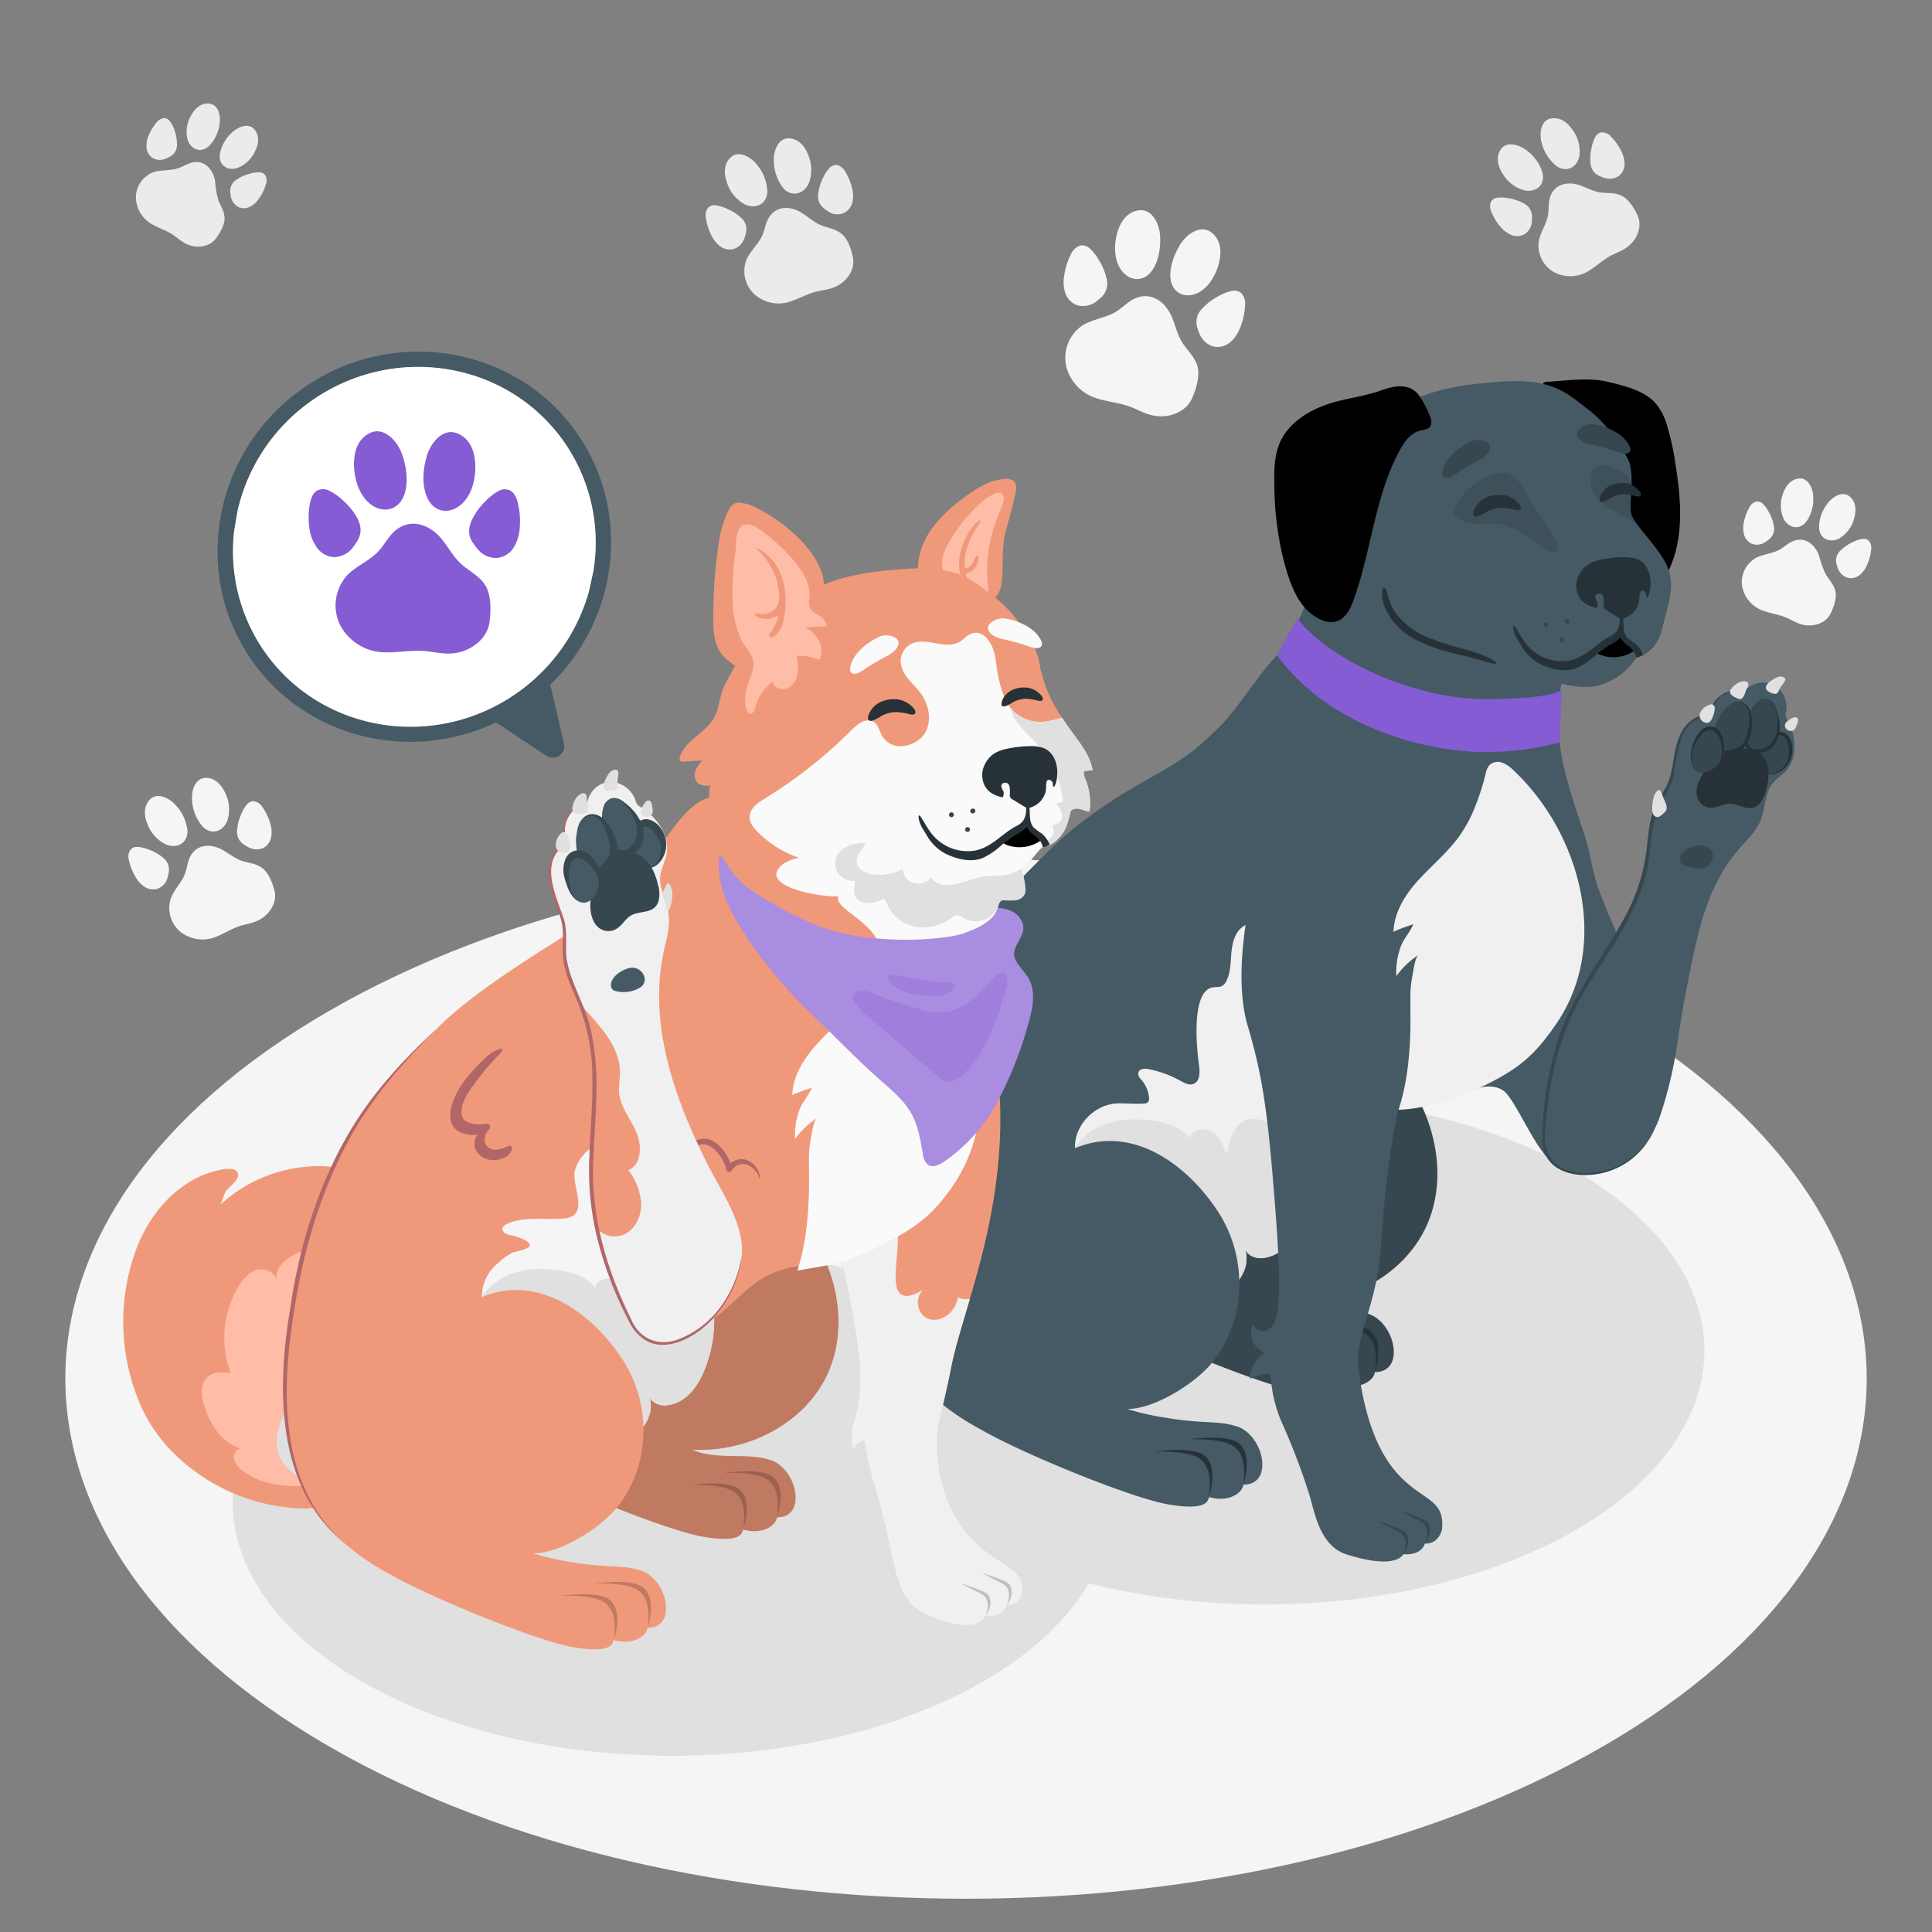 <svg xmlns="http://www.w3.org/2000/svg" viewBox="0 0 500 500"><rect x="0" y="0" width="500" height="500" fill="#808080" stroke="none"/><g id="freepik--Floor--inject-63"><path id="freepik--floor--inject-63" d="M85.16,261.63c-91,52.56-91,137.78,0,190.34s238.65,52.56,329.68,0,91-137.78,0-190.34S176.19,209.07,85.16,261.63Z" style="fill:#f5f5f5"></path></g><g id="freepik--Shadows--inject-63"><ellipse id="freepik--Shadow--inject-63" cx="327.28" cy="349.53" rx="113.81" ry="65.71" style="fill:#e0e0e0"></ellipse><ellipse id="freepik--shadow--inject-63" cx="174.02" cy="388.68" rx="113.81" ry="65.71" style="fill:#e0e0e0"></ellipse></g><g id="freepik--paw-prints--inject-63"><g id="freepik--Paw--inject-63"><path d="M199,56.27c-.87,1.42-1.06,3.14-1.73,4.66-1,2.28-3.09,4-4.08,6.27a8.2,8.2,0,0,0,2,8.92,9.42,9.42,0,0,0,9.07,2c2.17-.67,4.15-1.79,6.32-2.47,2-.6,4-.6,5.91-1.57a8,8,0,0,0,3.93-4.17,5.79,5.79,0,0,0,.27-3.49c-.41-2-1.32-4.74-3-6s-3.43-1.42-5.17-2.11-3.3-2.1-4.94-3.16C204.79,53.3,201,53.1,199,56.27Z" style="fill:#ebebeb"></path><path d="M192.53,62a9.57,9.57,0,0,0,.5-1.68,3.94,3.94,0,0,0-1.37-4.08,12.28,12.28,0,0,0-3.5-2.21,9.49,9.49,0,0,0-3-.9,2.32,2.32,0,0,0-1.89.61,3.29,3.29,0,0,0-.55,2.8,13.69,13.69,0,0,0,1.36,4.32,7.72,7.72,0,0,0,2.3,2.88,4.1,4.1,0,0,0,3.52.69,4.36,4.36,0,0,0,2.48-2.14A2.59,2.59,0,0,0,192.53,62Z" style="fill:#ebebeb"></path><path d="M188.12,47.21c-.79-2.26-.85-4.7.94-6.44,2.09-2,5.23-.13,6.71,1.7a11.53,11.53,0,0,1,2.82,7.08c-.08,3.29-3,4.65-5.82,3.35A9.73,9.73,0,0,1,188.12,47.21Z" style="fill:#ebebeb"></path><path d="M214.81,55a10.38,10.38,0,0,1-1.47-1,4,4,0,0,1-1.56-4A12,12,0,0,1,213,46.05a9.9,9.9,0,0,1,1.71-2.61,2.35,2.35,0,0,1,1.85-.74,3.29,3.29,0,0,1,2.22,1.79,14.11,14.11,0,0,1,1.73,4.19,7.77,7.77,0,0,1,.08,3.68,4.12,4.12,0,0,1-2.26,2.79,4.43,4.43,0,0,1-3.28,0Z" style="fill:#ebebeb"></path><path d="M209.16,40.1c-.86-2.24-2.4-4.13-4.89-4.29-2.91-.19-4.07,3.28-4,5.64a11.55,11.55,0,0,0,2.43,7.22c2.2,2.45,5.29,1.6,6.61-1.22A9.79,9.79,0,0,0,209.16,40.1Z" style="fill:#ebebeb"></path></g><g id="freepik--paw--inject-63"><path d="M50,42c-1.4.25-2.6,1.13-4,1.57-2,.66-4.29.32-6.31,1A7,7,0,0,0,35.17,51a8.05,8.05,0,0,0,3.94,6.89c1.67,1,3.52,1.6,5.19,2.59,1.51.9,2.68,2.2,4.39,2.85a6.87,6.87,0,0,0,4.89.1A5,5,0,0,0,56,61.55c1-1.38,2.25-3.55,2.11-5.33s-1.07-3-1.63-4.48a25.6,25.6,0,0,1-.83-5C55.14,44,53.1,41.44,50,42Z" style="fill:#ebebeb"></path><path d="M42.6,41.17A9.85,9.85,0,0,0,44,40.52a3.38,3.38,0,0,0,1.8-3.21,10.46,10.46,0,0,0-.6-3.49A8.6,8.6,0,0,0,44,31.41a2,2,0,0,0-1.48-.85,2.83,2.83,0,0,0-2.09,1.26,12.07,12.07,0,0,0-2,3.34,6.54,6.54,0,0,0-.5,3.11,3.49,3.49,0,0,0,1.58,2.63,3.74,3.74,0,0,0,2.78.35Z" style="fill:#ebebeb"></path><path d="M49.44,29.89c1-1.8,2.49-3.23,4.62-3.09C56.55,27,57.15,30,56.83,32A9.89,9.89,0,0,1,54,37.88c-2.13,1.83-4.65.77-5.46-1.77A8.39,8.39,0,0,1,49.44,29.89Z" style="fill:#ebebeb"></path><path d="M59.83,51.26a8.13,8.13,0,0,1-.22-1.48,3.35,3.35,0,0,1,1.64-3.29A10.57,10.57,0,0,1,64.47,45a8.17,8.17,0,0,1,2.64-.4,2,2,0,0,1,1.53.74,2.82,2.82,0,0,1,.14,2.43,11.88,11.88,0,0,1-1.67,3.5,6.52,6.52,0,0,1-2.29,2.17,3.51,3.51,0,0,1-3.06.17,3.77,3.77,0,0,1-1.85-2.11Z" style="fill:#ebebeb"></path><path d="M66,39.16c.92-1.84,1.25-3.9-.08-5.57-1.55-2-4.42-.69-5.88.7A9.9,9.9,0,0,0,56.88,40c-.29,2.79,2,4.27,4.56,3.48A8.32,8.32,0,0,0,66,39.16Z" style="fill:#ebebeb"></path></g><g id="freepik--paw--inject-63"><path d="M401.17,51c-.5,1.52-.28,3.17-.56,4.74-.43,2.36-2,4.41-2.38,6.78a7.89,7.89,0,0,0,3.88,7.88,9,9,0,0,0,8.91-.21c1.87-1.12,3.47-2.62,5.34-3.74,1.7-1,3.61-1.48,5.16-2.82a7.72,7.72,0,0,0,2.72-4.78,5.65,5.65,0,0,0-.55-3.33c-.83-1.73-2.31-4.11-4.14-4.93s-3.53-.54-5.3-.78-3.56-1.21-5.34-1.84C405.87,46.87,402.29,47.55,401.17,51Z" style="fill:#ebebeb"></path><path d="M396.4,57.78a10.45,10.45,0,0,0,.09-1.68,3.81,3.81,0,0,0-2.21-3.5,11.83,11.83,0,0,0-3.77-1.27,9.44,9.44,0,0,0-3-.16,2.24,2.24,0,0,0-1.62,1,3.13,3.13,0,0,0,.12,2.73,13.65,13.65,0,0,0,2.25,3.73,7.51,7.51,0,0,0,2.81,2.16,3.92,3.92,0,0,0,3.44-.16,4.24,4.24,0,0,0,1.83-2.56Z" style="fill:#ebebeb"></path><path d="M388.92,45c-1.25-1.94-1.87-4.2-.59-6.23,1.49-2.37,4.85-1.31,6.65.06a11.18,11.18,0,0,1,4.25,6c.67,3.09-1.73,5-4.67,4.45A9.34,9.34,0,0,1,388.92,45Z" style="fill:#ebebeb"></path><path d="M415.59,46.15a9.93,9.93,0,0,1-1.58-.57,3.79,3.79,0,0,1-2.38-3.39,11.83,11.83,0,0,1,.28-4,9.42,9.42,0,0,1,1-2.82,2.24,2.24,0,0,1,1.55-1.12A3.14,3.14,0,0,1,417,35.45,13.5,13.5,0,0,1,419.52,39a7.46,7.46,0,0,1,.91,3.42A3.92,3.92,0,0,1,419,45.5a4.17,4.17,0,0,1-3.07.7Z" style="fill:#ebebeb"></path><path d="M406.94,33.56c-1.32-1.89-3.18-3.32-5.54-2.9-2.77.49-3,4-2.46,6.18A11.19,11.19,0,0,0,402.86,43c2.61,1.79,5.3.29,5.89-2.65A9.36,9.36,0,0,0,406.94,33.56Z" style="fill:#ebebeb"></path></g><g id="freepik--paw--inject-63"><path d="M293.8,77.21c-1.89.81-3.29,2.44-5.05,3.5-2.64,1.6-5.94,1.85-8.56,3.48a10.13,10.13,0,0,0-4.29,10.45,11.61,11.61,0,0,0,7.8,8.41c2.67.85,5.47,1.11,8.15,2,2.42.77,4.49,2.22,7.1,2.57a9.93,9.93,0,0,0,6.94-1.46,7.21,7.21,0,0,0,2.73-3.36c1-2.27,2-5.72,1.23-8.19-.72-2.26-2.48-3.86-3.76-5.78s-1.86-4.46-2.78-6.7C301.74,78.26,298.05,75.38,293.8,77.21Z" style="fill:#f5f5f5"></path><path d="M283.16,78.42a12.92,12.92,0,0,0,1.7-1.35,4.88,4.88,0,0,0,1.49-5.1,15,15,0,0,0-2-4.73,12.29,12.29,0,0,0-2.4-3,2.92,2.92,0,0,0-2.35-.71A4.08,4.08,0,0,0,277.07,66a17.25,17.25,0,0,0-1.66,5.35,9.42,9.42,0,0,0,.3,4.54A5.08,5.08,0,0,0,278.79,79a5.43,5.43,0,0,0,4-.42A3.79,3.79,0,0,0,283.16,78.42Z" style="fill:#f5f5f5"></path><path d="M289.12,60.31c.8-2.85,2.45-5.37,5.5-5.87,3.56-.58,5.4,3.55,5.61,6.46s-.28,6.66-2.13,9.18c-2.41,3.28-6.31,2.61-8.27-.71C288.27,66.73,288.32,63.19,289.12,60.31Z" style="fill:#f5f5f5"></path><path d="M310.73,87a11.69,11.69,0,0,1-.8-2,4.86,4.86,0,0,1,1.23-5.17,15.32,15.32,0,0,1,4.07-3.12,12.2,12.2,0,0,1,3.58-1.43,2.92,2.92,0,0,1,2.4.55,4.11,4.11,0,0,1,1,3.38A17.22,17.22,0,0,1,321,84.69a9.65,9.65,0,0,1-2.51,3.79,5.12,5.12,0,0,1-4.26,1.24,5.43,5.43,0,0,1-3.29-2.37A3.79,3.79,0,0,1,310.73,87Z" style="fill:#f5f5f5"></path><path d="M315.49,68c.7-2.88.49-5.89-1.93-7.81-2.82-2.25-6.44.46-8,2.89s-3,6-2.63,9.06c.5,4,4.23,5.35,7.56,3.41C313.1,74,314.79,70.85,315.49,68Z" style="fill:#f5f5f5"></path></g><g id="freepik--paw--inject-63"><path d="M464.15,140c-1.36.51-2.42,1.61-3.7,2.31-1.93,1-4.27,1.1-6.18,2.17a7.17,7.17,0,0,0-3.4,7.26,8.25,8.25,0,0,0,5.24,6.24c1.86.69,3.84,1,5.71,1.67,1.69.63,3.11,1.72,4.95,2.06a7,7,0,0,0,5-.79,5.14,5.14,0,0,0,2.06-2.29c.76-1.58,1.61-4,1.14-5.77-.43-1.63-1.62-2.82-2.46-4.23a25.81,25.81,0,0,1-1.74-4.84C469.75,141,467.23,138.83,464.15,140Z" style="fill:#f5f5f5"></path><path d="M456.57,140.47a8.42,8.42,0,0,0,1.25-.9,3.45,3.45,0,0,0,1.23-3.56,10.83,10.83,0,0,0-1.25-3.42,8.74,8.74,0,0,0-1.59-2.22,2.1,2.1,0,0,0-1.65-.59,2.9,2.9,0,0,0-1.88,1.65,12.46,12.46,0,0,0-1.37,3.74,6.91,6.91,0,0,0,.06,3.23,3.59,3.59,0,0,0,2.08,2.36,3.81,3.81,0,0,0,2.87-.16Z" style="fill:#f5f5f5"></path><path d="M461.41,127.84c.67-2,1.93-3.73,4.1-4,2.55-.29,3.71,2.71,3.76,4.77a10.13,10.13,0,0,1-1.83,6.44c-1.81,2.24-4.56,1.63-5.84-.79A8.59,8.59,0,0,1,461.41,127.84Z" style="fill:#f5f5f5"></path><path d="M475.82,147.51a9,9,0,0,1-.5-1.46,3.45,3.45,0,0,1,1.05-3.62,10.88,10.88,0,0,1,3-2.07,8.56,8.56,0,0,1,2.59-.89,2,2,0,0,1,1.68.47,2.9,2.9,0,0,1,.59,2.43,12.25,12.25,0,0,1-1.05,3.84,6.7,6.7,0,0,1-1.91,2.6,3.56,3.56,0,0,1-3.06.73,3.81,3.81,0,0,1-2.25-1.78Z" style="fill:#f5f5f5"></path><path d="M479.85,134.15c.59-2,.54-4.15-1.1-5.6-1.93-1.69-4.59.11-5.81,1.78a10.2,10.2,0,0,0-2.17,6.33c.22,2.88,2.82,3.94,5.25,2.68A8.57,8.57,0,0,0,479.85,134.15Z" style="fill:#f5f5f5"></path></g><g id="freepik--paw--inject-63"><path d="M49.3,221.55c-.78,1.42-.87,3.11-1.45,4.63-.86,2.28-2.79,4-3.63,6.32a8,8,0,0,0,2.4,8.6,9.22,9.22,0,0,0,9,1.45c2.07-.77,3.94-2,6-2.74,1.88-.7,3.88-.81,5.67-1.86a7.85,7.85,0,0,0,3.61-4.27,5.7,5.7,0,0,0,.07-3.42c-.51-1.89-1.54-4.55-3.22-5.7s-3.42-1.2-5.15-1.77-3.33-1.87-5-2.82C54.75,218.34,51.05,218.34,49.3,221.55Z" style="fill:#f5f5f5"></path><path d="M43.26,227.47a9.24,9.24,0,0,0,.4-1.67,3.85,3.85,0,0,0-1.55-3.9,11.77,11.77,0,0,0-3.53-2,9.79,9.79,0,0,0-3-.72,2.31,2.31,0,0,0-1.82.71,3.24,3.24,0,0,0-.39,2.75A13.94,13.94,0,0,0,35,226.81a7.44,7.44,0,0,0,2.39,2.68,4,4,0,0,0,3.47.49,4.32,4.32,0,0,0,2.31-2.22C43.19,227.66,43.23,227.57,43.26,227.47Z" style="fill:#f5f5f5"></path><path d="M38.17,213.3c-.89-2.16-1.08-4.54.57-6.33,1.93-2.09,5.09-.41,6.63,1.3A11.29,11.29,0,0,1,48.51,215c.09,3.21-2.66,4.69-5.5,3.57A9.5,9.5,0,0,1,38.17,213.3Z" style="fill:#f5f5f5"></path><path d="M64.6,219.42a11,11,0,0,1-1.48-.86,3.86,3.86,0,0,1-1.74-3.82,11.89,11.89,0,0,1,1-3.92,9.48,9.48,0,0,1,1.53-2.63,2.31,2.31,0,0,1,1.76-.83A3.24,3.24,0,0,1,68,209a13.84,13.84,0,0,1,1.91,4,7.56,7.56,0,0,1,.28,3.59,4.05,4.05,0,0,1-2,2.84,4.27,4.27,0,0,1-3.2.13Z" style="fill:#f5f5f5"></path><path d="M58.3,205.24c-1-2.14-2.56-3.91-5-3.93-2.85,0-3.79,3.42-3.6,5.72a11.31,11.31,0,0,0,2.77,6.91c2.27,2.27,5.23,1.28,6.37-1.55A9.56,9.56,0,0,0,58.3,205.24Z" style="fill:#f5f5f5"></path></g></g><g id="freepik--dog-2--inject-63"><g id="freepik--Dog--inject-63"><path d="M236.1,269c-.65-2.16-1.39-4.29-2.24-6.38-2.8-6.84-6.73-13.15-10.65-19.41q-5.57-8.92-11.15-17.84c-3.29-5.27-7.32-10.35-8.74-16.48-5.4-23.16,12.38-35.21,13.79-41.93s-13.05-5.76-23.45,15.14c-7.79,15.65-6.7,31.53,1.49,47.23,6.19,11.86,15,22.23,21.31,33.92,5.57,10.31,5.33,22.71,4.17,34.37-.84,8.36-2.07,16.9-.18,25.09,1.16,5,4.83,13.57,10.42,15,6.5,1.73,10.73-5,10.57-10.61a76.38,76.38,0,0,0-1.12-8.23,91.7,91.7,0,0,1-.39-13.87C240.11,292.94,239.54,280.57,236.1,269Z" style="fill:#37474f"></path><path d="M352.58,268.85a31.14,31.14,0,0,1,4.67,3.16,37.31,37.31,0,0,1,6.44,7c8,11,11.1,26.21,5.36,38.54-6.08,13-21.17,20.55-35.53,19.75,6.28,2.87,13.91.65,20.53,2.7,3.34,1,5.85,4.66,6.49,8.1s-.41,7-4.76,7c0,1.69-3.2,4.77-8.87,3.22-.29,1.24-1,3.49-10.46,1.9s-37.14-12.81-48.4-19.23a65.94,65.94,0,0,1-12.47-8.54c-6.91-6-11.48-14.68-13.56-23.68-2.62-11.38-1.71-23.27-.14-34.84,2.53-18.63,7-40.46,28.14-45.51a16.78,16.78,0,0,1,7.42-.34c3.92.85,7.13,3.76,9.32,7.13,5,7.74,5.21,17.57,4.67,26.78-.44,7.55,5.16,3.83,10,3a62.33,62.33,0,0,1,14.94-.8A40.17,40.17,0,0,1,352.58,268.85Z" style="fill:#37474f"></path><path d="M355.78,355.07c.67-4,.42-8.79-3.37-10.43s-10.72-1.26-10.72-1.26,9.21-1.39,12.61.76S356.88,352,355.78,355.07Z" style="fill:#263238"></path><path d="M346.91,358.26c.67-4,.42-8.79-3.37-10.43s-10.72-1.26-10.72-1.26,9.21-1.38,12.61.76S348,355.2,346.91,358.26Z" style="fill:#263238"></path><path d="M326.75,325.58c-1.89.2-4-.73-4.64-2.54,1.65,4.15-1,9.07-4.9,11.23s-8.66,2.1-13.06,1.37c-15.71-2.61-30-14.07-34.56-29.34-2.42-8.13-2.11-16.88-.43-25.2A81,81,0,0,1,285,247.21c6-7.63,13.82-14.4,23.28-16.65s20.68,1.08,25.41,9.58a27.4,27.4,0,0,1,2.87,9.43c1.73,12.08-.61,24.3.86,36.39.94,7.69,2.85,15.58,1.36,23.33C337.53,315.57,334.34,324.77,326.75,325.58Z" style="fill:#f0f0f0"></path><path d="M284.39,291.65c4.38-2.1,9.47-2.28,14.27-1.56,3.5.53,7.19,1.69,9.27,4.55.46-2.35,3.83-3,5.83-1.72s2.95,3.7,3.76,5.95c.55-3.37,1.44-7.21,4.49-8.77s7.29.57,9.4,3a18.11,18.11,0,0,1,3.5,6.88c.53-1.1,2.09-1.08,3.24-.71a8.48,8.48,0,0,1,1,.39,36.32,36.32,0,0,1-.41,9.65c-1.2,6.28-4.39,15.48-12,16.29-1.89.2-4-.73-4.64-2.54,1.65,4.15-1,9.07-4.9,11.23s-8.66,2.1-13.06,1.37a44.7,44.7,0,0,1-13.09-4.38,72,72,0,0,1-12.4-19.06c-1.36-2.94-2.6-6.08-2.43-9.32C276.48,298,280,293.75,284.39,291.65Z" style="fill:#e0e0e0"></path><path d="M373.93,198.19c.31.55.61,1.09.91,1.65,4.87,9,8,19.73,4.74,29.84-3.43,10.57-13,19.37-22,25.35-4.91,3.26-19.38,11.21-23.73,3.13-1.18-2.19-1.11-4.8-1.18-7.29-.1-3.16-.54-6.49-2.44-9s-5.67-3.89-8.35-2.21c-2.15,1.35-2.92,4.1-3.17,6.62s-.16,5.18-1.25,7.46a3,3,0,0,1-1.2,1.43c-.79.41-1.75.19-2.61.4-5.51,1.32-3.89,16.27-3.33,20.24.25,1.76.21,4.06-1.45,4.7-1.17.45-2.43-.26-3.52-.87a27.49,27.49,0,0,0-8.09-2.95c-1-.19-2.23-.17-2.59.74s.4,1.67,1,2.37a8.1,8.1,0,0,1,1.7,4.21,1.55,1.55,0,0,1-.25,1.2,1.63,1.63,0,0,1-1.1.39c-2.22.18-4.46-.11-6.69-.05-5.94.13-11.39,5.62-11.11,11.6,14.58-6.14,28.49,3.9,36.42,15.55a34.11,34.11,0,0,1,6,21.81,32,32,0,0,1-6.08,17c-4.26,6.16-16,13.32-22.89,13.12a67.08,67.08,0,0,0,9.79,2.24c10.24,1.74,13.45.67,18.56,2.26,3.35,1,5.86,4.66,6.5,8.1s-.41,7-4.76,7c-.05,1.69-3.2,4.78-8.87,3.22-.29,1.25-1,3.49-10.46,1.9S265.23,376.46,254,370.05a66.69,66.69,0,0,1-12.46-8.54c-6.91-6-11.48-14.68-13.56-23.68-2.62-11.39-1.71-23.27-.14-34.85,6.56-48.28,32.94-72.06,42.85-82.08,7.75-7.83,16.72-13.79,26.27-19.18,8.94-5.05,12.19-7.1,19.26-14.27,3.19-3.22,8.53-11.09,11.39-14.61,2.54-3.12,7.74-8.26,11-13.5,0,0,10.11,9.3,13.43,12.15A100,100,0,0,1,373.93,198.19Z" style="fill:#455a64"></path><path d="M321.7,384.19c.67-4,.41-8.79-3.37-10.43s-10.72-1.26-10.72-1.26,9.21-1.39,12.61.75S322.8,381.12,321.7,384.19Z" style="fill:#263238"></path><path d="M312.83,387.38c.67-4,.42-8.79-3.37-10.43s-10.72-1.26-10.72-1.26,9.21-1.39,12.61.76S313.93,384.31,312.83,387.38Z" style="fill:#263238"></path><path d="M422.12,252.43a31.81,31.81,0,0,1,.83,12.16,40.68,40.68,0,0,1-3,9.78,111.92,111.92,0,0,1-14.63,25.09c-.58.76,2.07,1.57,1.12,1.68s-2.81,1.12-3.65.58c-5-3.17-9.32-14.56-12.94-18.74-1.86-2.14-5.44-2.2-8.05-1.07a70.53,70.53,0,0,1-9.17,3.28c-5.15,1.55-7.06,1.51-10.75,2-2.31,10.06-3.67,23.21-4.6,36.56s-6.74,22.89-5.78,30.12,3,19.41,10,27.31c6.59,7.43,12.44,6.53,11.7,14.57-.15.76-1.1,3.86-4.44,3.72-1.09,3.34-5.6,2.75-5.6,2.75s-1.57,4.22-14.69.05c-6.94-2.21-8.22-10.9-9.55-15.22a168.88,168.88,0,0,0-7-18.49,34.87,34.87,0,0,1-3.07-12.77c-1.74-.93-5.3,1.05-5.3,1.05s-.12-4.56,3.73-6.69c-5.14-2.73-3.13-7.27-3.13-7.27s2.75,3.57,5.28.09,1.71-17.21,0-37.81-3.32-28.83-6.55-39.77c-8.62-29.15,20-101.16,39.58-100.12,13.62.88,38.21,3.53,41.18,27.17,1.08,8.55,4.19,16.59,6.76,24.75,1.23,3.93,1.65,8,3,11.94,1.44,4.3,3.33,8.44,5.06,12.62A72.92,72.92,0,0,1,422.12,252.43Z" style="fill:#455a64"></path><path d="M363.2,402.24c.65-1.73,1.24-4.59-1.27-5.81s-5.4-2.82-5.4-2.82,5.61,1.85,6.86,2.7S365.05,399.6,363.2,402.24Z" style="fill:#37474f"></path><path d="M368.8,399.5c.65-1.74,1.24-4.6-1.27-5.81s-5.4-2.82-5.4-2.82,5.61,1.85,6.86,2.7S370.65,396.85,368.8,399.5Z" style="fill:#37474f"></path><path d="M381.74,208.82a35.27,35.27,0,0,1-4,7.48c-3,4.19-7,7.51-10.52,11.32s-6.46,8.48-6.59,13.64c0-.35,4.62-1.9,5.13-2.08-.79,2-2.49,3.72-3.28,5.89a18.71,18.71,0,0,0-1.1,7.56,20.14,20.14,0,0,1,5.73-5.46c-.89.56-1.33,4.09-1.53,5.08a29.11,29.11,0,0,0-.58,5.51c0,3,.06,6,0,9.06-.22,6.93-.89,13.76-3.06,20.39a40.86,40.86,0,0,0,8.95-1.38,71.82,71.82,0,0,0,15-5.77c8-4.08,11.87-7.79,16.92-15.18,14.08-20.59,6.06-49.37-11.07-65.48a8.7,8.7,0,0,0-2.9-2,3.23,3.23,0,0,0-3.32.56,4.84,4.84,0,0,0-1.05,2.36A64.63,64.63,0,0,1,381.74,208.82Z" style="fill:#f0f0f0"></path><path d="M416.36,98.89c3.92.9,9,2.2,11.81,5.16a15,15,0,0,1,3.18,5.83,63.73,63.73,0,0,1,2.18,9.76c1.51,9.3,2.41,19.24-1.57,27.77-1.61,3.47-4.09,2.88-7.17,1.64-6.42-2.59-10.52-9-13.05-15.39A237,237,0,0,1,403.58,110c-.39-1.44-.42-3.18-.9-4.54-.56-1.57-2-3.13-2.95-4.51-.37-.57-.73-1.38-.24-1.85a1.44,1.44,0,0,1,1-.29c5.15-.32,10.51-1.17,15.61,0Z"></path><path d="M405.18,172.87c-1.37,2.77-2.23,10.7-1.52,19.19-3.64,1.66-25.09,4-39.82-2.57-18-8.07-26-16.22-31.31-22.3C344.71,147.12,344,123.94,344,123.94Z" style="fill:#455a64"></path><path d="M387.73,98.82c14-1.08,17.54,2.82,22.88,6.82s8.43,9.06,10.6,13,.16,11.76,1,14.53,7.63,9,9.47,13.9.06,9.17-1.52,15.72-6.65,7.37-6.65,7.37a17.06,17.06,0,0,1-9.89,7.27c-6.59,1.61-15.72-2.66-15.72-2.66s-3.95,4.29-13.18,1.4c-13.54-4.26-14.93-2.23-22.14-5.12C350,166,349.12,160,344.3,148.39s-4.46-23.13,9.42-36.59C364.61,101.23,376.06,99.72,387.73,98.82Z" style="fill:#455a64"></path><path d="M400.62,161.5a.62.62,0,1,1-.83-.29A.62.62,0,0,1,400.62,161.5Z" style="fill:#37474f"></path><path d="M406.14,160.52a.63.63,0,0,1-.29.83.62.62,0,1,1,.29-.83Z" style="fill:#37474f"></path><path d="M404.73,165.35a.62.62,0,1,1-.83-.29A.62.62,0,0,1,404.73,165.35Z" style="fill:#37474f"></path><path d="M415,166.94a8.9,8.9,0,0,1,1.89-1.26,13.92,13.92,0,0,0,1.73-1.18,1,1,0,0,1,.53-.22,1.12,1.12,0,0,1,.71.31,15.53,15.53,0,0,1,3.23,3.49.24.24,0,0,1,.05.16s-.05.06-.09.09a9.42,9.42,0,0,1-8.51,1.27c-.57-.2-1.62-.57-1.1-1.25A9.94,9.94,0,0,1,415,166.94Z"></path><path d="M394.65,127.12c-.9-1.59-1.82-3.31-3.42-4.19-2.36-1.29-5.31-.33-7.64,1-3.15,1.83-6,4.51-7.15,8a2.07,2.07,0,0,0-.12,1.15,1.79,1.79,0,0,0,.65.89,8.71,8.71,0,0,0,5.6,1.64,35.9,35.9,0,0,1,6,.14c3.44.62,6.17,2.89,9,4.79,1.05.7,3,2.32,4.28,2.31,1.56,0,1.64-1.4,1.05-2.59C400.56,135.61,397.18,131.65,394.65,127.12Z" style="opacity:0.1"></path><path d="M422.18,133.18c-.69-2.38.05-5.18.06-7.6s-3.19-3.9-5.15-4.61c-1.29-.48-2.8-.82-4-.12a3.94,3.94,0,0,0-1.57,3.7c.25,4.22,4.22,6.65,7.55,8.56.63.36,1.26.71,1.9,1,.88.48,1.75,1,2.63,1.47A6.84,6.84,0,0,1,422.18,133.18Z" style="opacity:0.1"></path><path d="M410.07,146.83a7.57,7.57,0,0,0-1.78,2.8,6,6,0,0,0,.3,4.69c.91,1.77,2.56,2.48,4.39,3a.22.22,0,0,0,.16,0,.26.26,0,0,0,.13-.14,1.82,1.82,0,0,0,.05-1.53,3.55,3.55,0,0,1-.48-1.12.91.91,0,0,1,.78-.93c1.69-.18,1.44,2,1.42,3a1.45,1.45,0,0,0,.13.8,1.48,1.48,0,0,0,.56.49l3,1.84a1.82,1.82,0,0,0,.86.36,1.91,1.91,0,0,0,.81-.15,5.69,5.69,0,0,0,3.8-4.16c.13-.75.06-1.53.2-2.29a.77.77,0,0,1,.31-.55c.42-.25,1.05.17,1.22.54s0,1.66.54.94a5.8,5.8,0,0,0,.63-2.37c.39-3-.74-6.6-3.89-7.53a11.4,11.4,0,0,0-3.64-.32,30.91,30.91,0,0,0-5.08.61,10.94,10.94,0,0,0-3,1A6.8,6.8,0,0,0,410.07,146.83Z" style="fill:#263238"></path><path d="M423.26,166.6a21.07,21.07,0,0,1-2.2-1.61,4.54,4.54,0,0,1-.84-2.39c-.1-.88-.08-1.77-.14-2.65,0-.22-.06-.49-.26-.58a.46.46,0,0,0-.56.29,1.72,1.72,0,0,0-.05.68,5.19,5.19,0,0,1-.7,2.85,5,5,0,0,1-2.06,1.6c-3.67,2.06-6.18,5.43-10.57,6.21a11.81,11.81,0,0,1-11.33-4.91c-.88-1.25-1.6-2.6-2.44-3.87-.09-.13-.23-.28-.37-.21a.31.31,0,0,0-.11.31c.07,1.73,1.23,3.33,2.1,4.77a11.84,11.84,0,0,0,4.91,4.78c2.91,1.36,6.3,2.19,9.31,1.07a19,19,0,0,0,5-3.38c1.05-.85,2.14-1.65,3.27-2.41a15.06,15.06,0,0,0,2.85-1.83,4.47,4.47,0,0,0,.29-.35,6.77,6.77,0,0,0,2,2.18,5.59,5.59,0,0,1,1.58,1.67,5.27,5.27,0,0,1,.52,1.35,4.49,4.49,0,0,0,1.73-.69A7.18,7.18,0,0,0,423.26,166.6Z" style="fill:#263238"></path><path d="M367.09,102.14c-2.44-3.13-6.54-2.24-9.65-1.11-4.66,1.7-9.73,2.08-14.42,3.78-4.89,1.77-9.61,4.87-11.73,9.61-1.51,3.35-1.56,7.15-1.49,10.83A83.11,83.11,0,0,0,332,144.18c1.34,5.24,3.24,11.81,7.8,15,1.78,1.26,4,2.27,6.11,1.62,2.36-.75,3.59-3.28,4.42-5.6,4.58-12.67,5.46-26.69,11.86-38.55,1.21-2.25,2.84-4.56,5.31-5.19.94-.24,2.07-.28,2.63-1.08a2.7,2.7,0,0,0,0-2.46A23.49,23.49,0,0,0,367.09,102.14Z"></path><path d="M387,171.22c-2.69-1.76-5.92-2.62-9-3.49a64.75,64.75,0,0,1-9-3,19.38,19.38,0,0,1-6.77-4.82,15.29,15.29,0,0,1-2.06-3,24.52,24.52,0,0,1-1.38-4.25c-.09-.3-.78-.89-.94-.32-.72,2.47.63,5.41,1.95,7.45a17.62,17.62,0,0,0,6.67,5.8,41.51,41.51,0,0,0,9.12,3.33c1.77.46,3.56.86,5.34,1.31,2,.5,3.93,1.2,5.94,1.62C387.21,171.92,387.24,171.36,387,171.22Z" style="fill:#263238"></path><path d="M379.79,114.68c-2.46,1.35-5.15,3.5-6.17,6.21-.3.8-.8,2.24.21,2.73s2.66-.72,3.48-1.33a60,60,0,0,1,5.39-3.13,8.07,8.07,0,0,0,2.21-1.66c2.53-3-2-4.34-4.26-3.26C380.36,114.38,380.07,114.52,379.79,114.68Z" style="fill:#37474f"></path><path d="M413.53,110c2.73.67,5.88,2.06,7.56,4.41.5.7,1.35,2,.5,2.69s-2.75,0-3.7-.38a58.76,58.76,0,0,0-6-1.64,8,8,0,0,1-2.56-1c-3.22-2.27.8-4.7,3.28-4.24C412.91,109.84,413.22,109.91,413.53,110Z" style="fill:#37474f"></path><path d="M393.28,130.59a6.82,6.82,0,0,0-3.63-2.37,8.32,8.32,0,0,0-4.42.3,6,6,0,0,0-2.61,1.71c-.57.65-1.43,1.94-1.28,2.87.25,1.56,3.13-.56,3.78-.87a8.53,8.53,0,0,1,3.55-.84,19.52,19.52,0,0,1,3.68.62C393.52,132.21,394,131.56,393.28,130.59Z" style="fill:#263238"></path><path d="M424.41,127.22a6,6,0,0,0-3.18-2.08,7.15,7.15,0,0,0-3.86.27,5.16,5.16,0,0,0-2.29,1.49,3.87,3.87,0,0,0-1.12,2.51c.23,1.37,2.74-.49,3.31-.76a7.4,7.4,0,0,1,3.11-.74,17.08,17.08,0,0,1,3.22.55C424.62,128.64,425,128.07,424.41,127.22Z" style="fill:#263238"></path><path d="M335.75,160c7.83,10.55,30.09,20.92,48.44,20.92s20-2.43,20-2.43l-.51,13.58s-7.68,2.64-20.09,2.56-38.54-5.2-53.14-25.06Z" style="fill:#855CD3"></path><path d="M399.94,297.59a11.23,11.23,0,0,1-.42-3.55c.48-12.89,3.22-26,9.77-37.26,6.77-11.59,15.18-21.48,17.13-35.31.62-4.37.61-9,2.52-12.94.86-1.77,2.06-3.36,2.87-5.15,1.34-3,1.48-6.39,2.18-9.61a13,13,0,0,1,3.27-6.55,7.62,7.62,0,0,1,5.46-2.25c.35-4.44,4.94-7.38,8.73-5.75a6.69,6.69,0,0,1,3.34-2.3,5.7,5.7,0,0,1,3.69.13c2.74.91,4.34,4.4,3.77,7.11a3.35,3.35,0,0,0-.14,1,3.13,3.13,0,0,0,.45,1.07c2.24,4,2.87,9.85-.46,13.38-1,1.08-2.32,1.88-3.26,3-2.16,2.66-1.91,6.52-3.2,9.7-1.12,2.77-3.37,4.9-5.35,7.14-7.73,8.76-10.29,19.19-12.63,30.45-1.26,6.08-2.55,13.11-3.45,19.26A106.91,106.91,0,0,1,429.56,289c-3.23,9.2-10.16,15.46-20.35,14.77a12.94,12.94,0,0,1-5.54-1.47A7.92,7.92,0,0,1,399.94,297.59Z" style="fill:#455a64"></path><path d="M427.9,292.85A19.55,19.55,0,0,1,412.27,304c-4.92.57-11.15-.87-12.66-6.26a13.61,13.61,0,0,1-.42-5.06,90,90,0,0,1,2.94-19.77c3.11-13.25,11.88-23.74,18.27-35.37a48.48,48.48,0,0,0,5.85-18.71c.37-3.28.64-6.7,2-9.86s3.61-5.53,4.2-8.91c.75-3.17.87-6.61,2.32-9.73a8.75,8.75,0,0,1,7.93-5.58l-.23.22a7,7,0,0,1,6-6.26,5.71,5.71,0,0,1,3,.44l-.11,0a6.27,6.27,0,0,1,7.1-2.11,5.69,5.69,0,0,0-3.84,0,7,7,0,0,0-3.16,2.31,5.9,5.9,0,0,0-5.71.71,6.64,6.64,0,0,0-2.83,5.15c-8,.24-8.66,8.82-9.72,15-.51,3.35-2.78,6.13-4.12,9.1-2.38,6.14-1.52,13.21-3.85,19.46-3,9.61-9.14,17.83-14.31,26.29-7.12,11.22-10.21,24.48-11,37.64-.73,5.24,1.86,9.74,7.35,10.55a19.29,19.29,0,0,0,20.57-10.4Z" style="fill:#37474f"></path><path d="M455.26,198.38c-1.6-3,.46-6,2.85-7.69,1.31-.94,3.2-1.33,4.33.07a4.86,4.86,0,0,1,.93,2.62,6.72,6.72,0,0,1-1,4.51,6.63,6.63,0,0,1-1.94,1.75,4.49,4.49,0,0,1-1.55.65A3.56,3.56,0,0,1,455.26,198.38Z" style="fill:#37474f"></path><path d="M455.26,198.38c-1.32-2.31-.22-5.13,1.54-6.9,1.82-2.19,5.4-3.23,6.67.15a6.76,6.76,0,0,1-1.73,7.29c-2.05,1.88-5,2.12-6.48-.54Zm0,0c1.55,2.63,4.3,2.23,6.15.19,1.72-1.72,1.87-4.47,1.17-6.6-.9-2.7-3.86-1.72-5.45-.15-1.88,1.54-3.18,4.25-1.87,6.56Z" style="fill:#263238"></path><path d="M455.89,181a3.47,3.47,0,0,0-.83.44,6.25,6.25,0,0,0-1.75,2.34,16.57,16.57,0,0,0-1.6,5.72,7.12,7.12,0,0,0,.26,3.08c1.12,3.11,5.68,1.87,7.12-.36a7.64,7.64,0,0,0,.86-2,11.34,11.34,0,0,0-.5-7.13,3.66,3.66,0,0,0-1.6-2.06A2.51,2.51,0,0,0,455.89,181Z" style="fill:#37474f"></path><path d="M455.89,181c-3.24,1.28-4.83,8.93-3.38,11.78,1.45,2.42,5.58.82,6.56-1.37,1.73-2.47,1.4-11.92-3.18-10.41Zm0,0a2.74,2.74,0,0,1,3.54,1.88c1.47,3.33,2,8.17-1.11,10.79-1.83,1.47-5.31,2-6.53-.51-1.42-3.05.91-10.93,4.1-12.16Z" style="fill:#263238"></path><path d="M446.39,183.6a11,11,0,0,0-2.27,4.17,7.47,7.47,0,0,0,0,4.39c.26.79.51,1.81,1.32,2.2a5.08,5.08,0,0,0,3.8-.2,5.33,5.33,0,0,0,1.61-.82c1.77-1.42,2.06-4.54,2.26-6.63.22-2.34-.95-5.6-3.9-5A5.29,5.29,0,0,0,446.39,183.6Z" style="fill:#37474f"></path><path d="M446.39,183.6c-1.87,2.18-3,5.35-2.18,8.16a6.75,6.75,0,0,0,.86,1.92c.93.95,2.6.53,3.77.12,2.22-.56,3.1-2.46,3.51-4.63a13,13,0,0,0,.37-4.3c-.59-3.85-4.1-4-6.33-1.27Zm0,0c2.28-2.85,5.9-2.72,6.8,1.17a12.83,12.83,0,0,1,0,4.54c-.25,2.32-1.46,4.79-4,5.35-2.88.9-4.85.45-5.39-2.77-.6-3,.74-6,2.64-8.29Z" style="fill:#263238"></path><path d="M457.69,200.08a8.43,8.43,0,0,0-.35-2.22c-1.15-3.77-4.95-4.83-8.46-3.81a15.16,15.16,0,0,0-8.84,7.39c-1,1.88-1.44,4.27-.26,6a3.82,3.82,0,0,0,3,1.63c1.81,0,3.49-1.25,5.3-1.08,2.43.23,4.78,2.36,7.07.21a7.48,7.48,0,0,0,1.86-3.62A15.1,15.1,0,0,0,457.69,200.08Z" style="fill:#263238"></path><path d="M439.37,199.76c1.78.85,4.93-.91,5.8-2.49a5.58,5.58,0,0,0,.43-1.14,9.11,9.11,0,0,0-.49-5.89,3,3,0,0,0-2.57-1.8c-1.39,0-2.5,1.14-3.23,2.32C438.05,192.78,436.31,198.28,439.37,199.76Z" style="fill:#37474f"></path><path d="M439.37,199.76c2.32.83,5.51-1.25,6-3.57s.23-5.37-1.58-6.85c-4-2.72-8.45,8.7-4.39,10.42Zm0,0c-3.72-1.85-1.08-11.23,2.76-11.74,4.15-.26,4.65,5.35,3.66,8.3-.65,2.32-4.12,4.3-6.42,3.44Z" style="fill:#263238"></path><path d="M435.37,220.79a2.23,2.23,0,0,0-.58,2.15c.37,1,1.63,1.35,2.71,1.53l.78.14a7.16,7.16,0,0,0,2.21.14c2.67-.39,3.91-3.77,1.51-5.43-1.78-1.24-4.6-.31-6.12,1A3.51,3.51,0,0,0,435.37,220.79Z" style="fill:#37474f"></path><path d="M443.62,184.39a4.81,4.81,0,0,0,.16-1.2,1,1,0,0,0-.55-.86,1.22,1.22,0,0,0-.91.1,4,4,0,0,0-2.36,2.1,1.92,1.92,0,0,0,2,2.53C442.75,187,443.35,185.56,443.62,184.39Z" style="fill:#e0e0e0"></path><path d="M429.77,211.12a8.91,8.91,0,0,0,1.07-.94c1.1-1,.06-2.72-.43-3.86a6.41,6.41,0,0,0-.73-1.67c-.38-.4-.63-.1-1,.28a3.51,3.51,0,0,0-.7,1.42,10.34,10.34,0,0,0-.38,3.13,3,3,0,0,0,.29,1.32,1.24,1.24,0,0,0,1.11.66A1.83,1.83,0,0,0,429.77,211.12Z" style="fill:#e0e0e0"></path><path d="M449.65,180.74a1.43,1.43,0,0,0,.7.18c1.07-.06,1.3-2,1.75-2.77a2,2,0,0,0,.32-.7c.32-1.47-1.57-1.21-2.34-.85a5,5,0,0,0-2.22,1.93C447.24,179.68,448.81,180.39,449.65,180.74Z" style="fill:#e0e0e0"></path><path d="M459.4,179.58a.85.85,0,0,0,.46-.12,1.4,1.4,0,0,0,.39-.48,12.8,12.8,0,0,1,.68-1.33c.45-.66,1.85-1.87.55-2.42a2,2,0,0,0-1.46,0,9.07,9.07,0,0,0-2,1.21c-.53.37-1.39,1.37-.87,2.06A3.46,3.46,0,0,0,459.4,179.58Z" style="fill:#e0e0e0"></path><path d="M465.34,186.27a1.08,1.08,0,0,1-.07.56,11.44,11.44,0,0,1-.44,1.24,1.9,1.9,0,0,1-.6.87c-1.17.8-2.91-.61-2.08-1.86C462.6,186.4,465.05,184.71,465.34,186.27Z" style="fill:#e0e0e0"></path></g></g><g id="freepik--dog-1--inject-63"><g id="freepik--dog--inject-63"><path d="M36.58,364.14a54.06,54.06,0,0,1-.9-41.93c3.07-7.54,8.6-14.27,16-17.74,1.94-.92,10-3.76,9.93-.3,0,1.38-2.21,2.93-3,3.93-.66.85-1.23,3.34-1.73,3.81a37.8,37.8,0,0,1,25.84-10.12c2.88,0,5.88.42,8.24,2.06s3.87,4.8,2.83,7.48c-.24.61-.58,1.17-.76,1.79-.46,1.63.46,2.33,1.17,3.56a6,6,0,0,1,.94,3.29,19.5,19.5,0,0,1-2,8.27,41.26,41.26,0,0,1-10.6,14.07c3.36,4.95.68,11.19-2.67,15.36a71.72,71.72,0,0,0-6,7.8c-1.69,2.82-2.77,6.16-2.17,9.39,1,5.69,5.6,7.4,10.07,9.84s1.32,5.75-2.55,5.72a49.54,49.54,0,0,1-35-15.07A41.44,41.44,0,0,1,36.58,364.14Z" style="fill:#f0997a"></path><path d="M90.5,333.08c-.57,0-1.14,0-1.71,0,.67-2.47,1.2-5.29-.17-7.46-1.91-3-6.32-3-9.74-2-3.63,1.07-7.53,3.66-7.44,7.44-.49-2-3.09-3-5.1-2.36s-3.45,2.36-4.56,4.15a25.7,25.7,0,0,0-2.08,22.44c-2.06-.19-4.37-.31-5.93,1-2,1.75-1.72,5-.92,7.52,1.51,4.86,4.64,9.73,9.55,11.05-1.27,0-2.1,1.54-1.84,2.78a5.38,5.38,0,0,0,2.28,3c4.57,3.43,9.86,4.09,15.39,3.9a28.81,28.81,0,0,1,3.36.1c-4.41-2.39-8.88-4.12-9.91-9.75-.6-3.23.48-6.57,2.17-9.39a71.72,71.72,0,0,1,6-7.8c3.35-4.17,6-10.41,2.67-15.36A41.28,41.28,0,0,0,90.5,333.08Z" style="fill:#ffbda7"></path><path d="M197.9,307.9a31,31,0,0,1,4.6,3.11,37.08,37.08,0,0,1,6.33,6.85c7.89,10.81,10.91,25.77,5.26,37.9-6,12.82-20.81,20.2-34.93,19.41,6.18,2.82,13.68.64,20.18,2.66,3.29,1,5.76,4.58,6.39,8s-.4,6.86-4.68,6.86c-.05,1.66-3.15,4.69-8.72,3.16-.29,1.22-1,3.43-10.29,1.87s-36.52-12.6-47.6-18.9a65.64,65.64,0,0,1-12.26-8.4c-6.79-5.88-11.28-14.44-13.33-23.29-2.58-11.19-1.68-22.88-.14-34.26,2.49-18.32,6.86-39.79,27.67-44.75a16.54,16.54,0,0,1,7.3-.33c3.85.84,7,3.7,9.16,7,4.93,7.61,5.13,17.28,4.6,26.33-.43,7.42,5.07,3.77,9.79,3a61.36,61.36,0,0,1,14.7-.79A39.52,39.52,0,0,1,197.9,307.9Z" style="fill:#f0997a"></path><path d="M197.9,307.9a31,31,0,0,1,4.6,3.11,37.08,37.08,0,0,1,6.33,6.85c7.89,10.81,10.91,25.77,5.26,37.9-6,12.82-20.81,20.2-34.93,19.41,6.18,2.82,13.68.64,20.18,2.66,3.29,1,5.76,4.58,6.39,8s-.4,6.86-4.68,6.86c-.05,1.66-3.15,4.69-8.72,3.16-.29,1.22-1,3.43-10.29,1.87s-36.52-12.6-47.6-18.9a65.64,65.64,0,0,1-12.26-8.4c-6.79-5.88-11.28-14.44-13.33-23.29-2.58-11.19-1.68-22.88-.14-34.26,2.49-18.32,6.86-39.79,27.67-44.75a16.54,16.54,0,0,1,7.3-.33c3.85.84,7,3.7,9.16,7,4.93,7.61,5.13,17.28,4.6,26.33-.43,7.42,5.07,3.77,9.79,3a61.36,61.36,0,0,1,14.7-.79A39.52,39.52,0,0,1,197.9,307.9Z" style="opacity:0.2"></path><path d="M201.05,392.69c.66-3.93.41-8.64-3.31-10.26s-10.54-1.24-10.54-1.24,9.05-1.36,12.4.75S202.13,389.67,201.05,392.69Z" style="opacity:0.2"></path><path d="M192.33,395.83c.65-3.93.41-8.64-3.31-10.26s-10.55-1.24-10.55-1.24,9.06-1.36,12.41.75S193.41,392.81,192.33,395.83Z" style="opacity:0.2"></path><path d="M172.51,363.69c-1.87.2-4-.72-4.57-2.49,1.62,4.07-1,8.92-4.81,11s-8.52,2.06-12.85,1.34c-15.45-2.57-29.52-13.83-34-28.85-2.38-8-2.07-16.6-.41-24.77a79.69,79.69,0,0,1,15.52-33.33c5.92-7.51,13.59-14.16,22.89-16.38s20.34,1.07,25,9.43A26.91,26.91,0,0,1,182.1,289c1.71,11.87-.6,23.89.85,35.78.92,7.57,2.8,15.32,1.34,22.94C183.1,353.85,180,362.89,172.51,363.69Z" style="fill:#f5f5f5"></path><path d="M130.85,330.33c4.31-2.07,9.31-2.25,14-1.54,3.44.52,7.07,1.66,9.12,4.47.45-2.3,3.76-3,5.73-1.69s2.9,3.65,3.69,5.86c.55-3.31,1.43-7.1,4.42-8.62s7.17.55,9.25,2.92a17.92,17.92,0,0,1,3.44,6.76c.51-1.07,2.05-1.06,3.19-.69.33.1.65.25,1,.38a36.38,36.38,0,0,1-.4,9.49c-1.19,6.18-4.32,15.22-11.78,16-1.87.2-4-.72-4.57-2.49,1.62,4.07-1,8.92-4.81,11s-8.52,2.06-12.85,1.34a43.88,43.88,0,0,1-12.87-4.3,71.07,71.07,0,0,1-12.2-18.74c-1.33-2.9-2.56-6-2.39-9.17C123.07,336.6,126.54,332.39,130.85,330.33Z" style="fill:#e0e0e0"></path><path d="M218.9,238.43c.3.53.6,1.07.89,1.61,4.79,8.88,7.88,19.41,4.66,29.35-3.37,10.4-12.79,19.05-21.66,24.93-4.83,3.2-19,11-23.34,3.07-1.16-2.15-1.09-4.72-1.16-7.16-.09-3.11-.52-6.38-2.39-8.87s-5.58-3.83-8.21-2.17c-2.12,1.32-2.88,4-3.12,6.51-.19,1.9.14,4.95-.78,6.67s-3.94,1.87-5.69,2.31c-4.32,1.08-8.41,4.21-9.37,8.57-.68,3.1,2.93,9.75-.75,11.59a6.4,6.4,0,0,1-2.38.53c-4.86.36-10-.67-14.42,1.4a1.86,1.86,0,0,0-1.11,1,1.4,1.4,0,0,0,.71,1.43,4.83,4.83,0,0,0,1.63.5,13.5,13.5,0,0,1,3.33,1.19c4.09,2.11-2.05,2.86-3.1,3.3a13.81,13.81,0,0,0-3.6,2.58,11.21,11.21,0,0,0-4.33,8.92c14.34-6.05,28,3.83,35.82,15.28a33.53,33.53,0,0,1,5.91,21.45,31.53,31.53,0,0,1-6,16.69c-4.19,6.06-15.78,13.09-22.51,12.9a66.8,66.8,0,0,0,9.63,2.21c10.06,1.71,13.22.65,18.25,2.21,3.29,1,5.76,4.58,6.39,8s-.4,6.86-4.68,6.86c0,1.66-3.15,4.69-8.72,3.16-.29,1.22-1,3.43-10.29,1.87s-36.52-12.6-47.6-18.9A65.64,65.64,0,0,1,88.67,399c-6.79-5.88-11.29-14.44-13.33-23.29-2.58-11.19-1.68-22.88-.14-34.26,6.45-47.48,28.25-65.53,38-75.39,7.62-7.7,20.64-16.19,32.81-23.8,8.56-5.35,15.09-10.4,21.46-18.46,2.76-3.5,5-7.38,7.83-10.84,2.5-3.08,5.76-6.7,10-6.73,4.52-.05,8.78,3.12,12,5.92A98.27,98.27,0,0,1,218.9,238.43Z" style="fill:#f0997a"></path><path d="M88.67,399c-17.4-14.75-17-40-13.53-60.65,2.25-15.26,6.8-30.43,14.43-43.89,6.08-10.84,14.52-20,23.63-28.4-8.64,8.58-17.08,18.09-22.85,28.84C83,308.38,78.56,323.41,76.24,338.54,72.76,359.08,72,383.8,88.67,399Z" style="fill:#b16668"></path><path d="M167.54,421.32c.65-3.93.4-8.64-3.32-10.26s-10.54-1.24-10.54-1.24,9.06-1.36,12.4.75S168.62,418.3,167.54,421.32Z" style="opacity:0.2"></path><path d="M158.81,424.46c.66-3.93.41-8.64-3.31-10.26S145,413,145,413s9.06-1.36,12.4.75S159.89,421.44,158.81,424.46Z" style="opacity:0.2"></path><path d="M258.7,296.22c-1.45,25.42-9.9,44.29-12.57,57.77-2.07,10.45-3.37,13.48-3.45,18.28A38.83,38.83,0,0,0,245.16,388a30.61,30.61,0,0,0,8.42,12.2c7.27,5.81,11.26,6.51,11.16,11.14-.15.75-.84,4.25-4.13,4.12-1.07,3.29-5.52,2.71-5.52,2.71s-2,5.43-14.48,0c-5-2.14-7.27-4.62-9.43-13.72-1-4.34-2.14-10.84-4.86-19.86-2.35-7.8-2.56-11.68-2.56-11.68s-2-.4-2.86,2.69c-1-2-.74-5.86.14-8.22s2.13-9.31,1.28-16.21a232.29,232.29,0,0,0-4.54-24.65c.13.49-7.29.82-7.8.86a29.14,29.14,0,0,0-10.1,2.12c-4.42,1.95-7.91,5.47-11.49,8.71a27.61,27.61,0,0,1-4.67,3.61,26,26,0,0,1-7.22,2.45c-2.14.51-3.78,1-5.8-.4a9.92,9.92,0,0,1-2.47-2.73c-4.64-7-6-15.7-6-24.09a94.33,94.33,0,0,1,1.4-17c.38-2.16.83-4.31,1.36-6.43s1.44-4.21,1.81-6.33c.53-3,.66-6.16,1.19-9.21a155.42,155.42,0,0,1,4.84-19.49c3.84-12.18,8.87-24.27,15.87-35,3.75-5.75,10.26-15.4,18.24-15,13.42.87,37.66,3.49,40.59,26.79C249.85,254.09,260.45,265.69,258.7,296.22Z" style="fill:#f0997a"></path><path d="M193.29,300.22a4.33,4.33,0,0,0-4.22.84,12.84,12.84,0,0,0-1.63-3,8.88,8.88,0,0,0-3.38-3,4.81,4.81,0,0,0-3.74,0c-1.22.49-2.7,1.65-2.71,3.1,0,.24.41.67.62.38a5.36,5.36,0,0,1,2.64-2.2,3.56,3.56,0,0,1,3,.37,10.68,10.68,0,0,1,4.16,6.15c.18.65,1.17.5,1.41,0a3.27,3.27,0,0,1,3.91-1.43,5.24,5.24,0,0,1,3.13,3.42c.06.16.25.11.23-.06A5.57,5.57,0,0,0,193.29,300.22Z" style="fill:#b16668"></path><path d="M253.58,400.21a30.61,30.61,0,0,1-8.42-12.2,38.83,38.83,0,0,1-2.48-15.74c.08-4.8,1.38-7.83,3.45-18.28,1-5.14,2.88-11.06,4.87-17.83a5,5,0,0,1-3.12-.42c-.41,3.44-3.84,6.53-7.2,5.69s-4.22-5.71-1.57-7.77c-8.93,5.53-7.39-3.51-6.93-9.19.38-4.63.61-11.66-2.38-15.62-3.36-4.45-7.89-3.05-11.46.72-4.54,4.78-5.05,11.54-4.79,17.92,1.58-.31,3-.62,4.23-.92a233.34,233.34,0,0,1,4.54,24.65c.85,6.9-.4,13.85-1.28,16.21s-1.09,6.19-.14,8.22c.86-3.09,2.86-2.69,2.86-2.69s.21,3.88,2.56,11.68c2.72,9,3.83,15.52,4.86,19.86,2.16,9.1,4.47,11.58,9.43,13.72,12.46,5.39,14.48,0,14.48,0s4.45.58,5.52-2.71c3.29.13,4-3.37,4.13-4.12C264.84,406.72,260.85,406,253.58,400.21Z" style="fill:#f0f0f0"></path><path d="M255.28,412.34c-1.23-.84-6.76-2.66-6.76-2.66s2.85,1.58,5.32,2.77,1.9,4,1.25,5.73C256.91,415.57,256.51,413.17,255.28,412.34Zm5.52-2.71C259.57,408.79,254,407,254,407s2.85,1.58,5.32,2.78,1.89,4,1.25,5.72C262.43,412.86,262,410.47,260.8,409.63Z" style="opacity:0.2"></path><path d="M225.9,251.55a35,35,0,0,1-4,7.37c-3,4.13-6.95,7.4-10.37,11.16s-6.37,8.35-6.49,13.43c0-.33,4.56-1.87,5.05-2-.78,2-2.45,3.66-3.23,5.8a18.37,18.37,0,0,0-1.08,7.45,19.94,19.94,0,0,1,5.64-5.38c-.87.55-1.31,4-1.51,5a28.26,28.26,0,0,0-.56,5.43c0,3,.06,5.93,0,8.93-.21,6.83-.87,13.56-3,20.09,0,0,7.29-1.27,8.53-1.52,5.66-1.1,10.47-3.66,14.53-5.74,7.86-4,12.25-7.46,17.23-14.74,13.87-20.3,6-48.65-10.92-64.54a8.46,8.46,0,0,0-2.85-2,3.18,3.18,0,0,0-3.27.55,4.81,4.81,0,0,0-1,2.33A63.23,63.23,0,0,1,225.9,251.55Z" style="fill:#fafafa"></path><path d="M266.72,254.31c1.3,3.41.35,7.5-.73,11.11a97.32,97.32,0,0,1-7.86,19.71,44,44,0,0,1-14.06,15.66c-1.14.73-2.62,1.4-3.78.71a3.84,3.84,0,0,1-1.42-2.82c-.65-3.6-1.21-7.29-3-10.49-1.86-3.38-4.9-5.91-7.8-8.46-6.49-5.7-12.38-11.94-18.6-17.88A115.92,115.92,0,0,1,193,242.12c-4-6-8.14-13.71-6.66-21.16,7.09,1.85,13.95,5.1,21.08,7.07a191.24,191.24,0,0,0,22.34,4.75,180,180,0,0,0,21.36,2c3.62.11,10.25-.71,12.75,2.69s-.49,5.57-1.32,8.53c-.71,2.54,2,4.59,3.41,6.81A8,8,0,0,1,266.72,254.31Z" style="fill:#855CD3"></path><path d="M266.72,254.31c1.3,3.41.35,7.5-.73,11.11a97.32,97.32,0,0,1-7.86,19.71,44,44,0,0,1-14.06,15.66c-1.14.73-2.62,1.4-3.78.71a3.84,3.84,0,0,1-1.42-2.82c-.65-3.6-1.21-7.29-3-10.49-1.86-3.38-4.9-5.91-7.8-8.46-6.49-5.7-12.38-11.94-18.6-17.88A115.92,115.92,0,0,1,193,242.12c-4-6-8.14-13.71-6.66-21.16,7.09,1.85,13.95,5.1,21.08,7.07a191.24,191.24,0,0,0,22.34,4.75,180,180,0,0,0,21.36,2c3.62.11,10.25-.71,12.75,2.69s-.49,5.57-1.32,8.53c-.71,2.54,2,4.59,3.41,6.81A8,8,0,0,1,266.72,254.31Z" style="fill:#fff;opacity:0.3"></path><path d="M249.39,260.2a11.37,11.37,0,0,1-5.86,1.81,23.24,23.24,0,0,1-6.89-1.23Q231,259.13,225.56,257a6.06,6.06,0,0,0-3-.62,2,2,0,0,0-1.86,2c.14.92,1,1.51,1.54,2.23a12,12,0,0,0,2.18,2.34q3.21,2.72,6.4,5.45l7.65,6.52c1.31,1.11,2.66,2.18,3.92,3.34s2,1.94,3.68,1.61a7.58,7.58,0,0,0,3.91-2.49,37.23,37.23,0,0,0,6.9-11.23,29.74,29.74,0,0,0,2.15-5.94c.41-2.13,1.47-4,1.61-6.26.11-1.64-1-3.17-2.63-1.66C255.3,254.9,252.66,258.19,249.39,260.2Z" style="fill:#855CD3;opacity:0.3"></path><path d="M240.2,257.7c1.67.06,3.5.19,5-.62.8-.43,2.8-1.66,1.36-2.53-.9-.54-2.34-.26-3.34-.32-1.27-.08-2.54-.24-3.79-.44-2.51-.4-5-1-7.49-1.46-.81-.17-1.93-.12-2.14.68a1.59,1.59,0,0,0,.67,1.42C233.06,256.8,236.72,257.57,240.2,257.7Z" style="fill:#855CD3;opacity:0.3"></path><path d="M240.62,149.35c-1-.83-2.68-1.12-3-2.4a2.9,2.9,0,0,1,0-.93,16.39,16.39,0,0,1,1.35-5.36,21.79,21.79,0,0,1,2.66-4.48,39.13,39.13,0,0,1,7.82-7.38c3.14-2.37,6.65-4.59,10.58-4.85a3,3,0,0,1,2.46.7c.71.78.53,2,.31,3-.72,3.35-1.64,6.54-2.52,9.86-1.15,4.33-.54,8.74-1.06,13.16a6.74,6.74,0,0,1-1,3.18,5.8,5.8,0,0,1-2.74,1.91,10.87,10.87,0,0,1-8.14-.27,11.31,11.31,0,0,1-1.14-.46,10.14,10.14,0,0,1-3.11-2.13C242.05,151.86,241.79,150.3,240.62,149.35Z" style="fill:#f0997a"></path><path d="M244.14,147.72c.53,1.37,1.94,2.16,3.26,2.8a67.65,67.65,0,0,0,7.26,3,1.09,1.09,0,0,0,.47.09.78.78,0,0,0,.62-.61,2.37,2.37,0,0,0,0-.92,36.2,36.2,0,0,1,2.34-18,34.1,34.1,0,0,0,1.58-4.18c.4-1.53-.37-2.86-2-2.25A14.27,14.27,0,0,0,252.9,131a42.54,42.54,0,0,0-7.31,9.37C244.33,142.6,243.17,145.2,244.14,147.72Z" style="fill:#ffbda7"></path><path d="M249.69,144.59a17.13,17.13,0,0,1,2-6.12c.28-.53.57-1.05.88-1.57a16.75,16.75,0,0,0,1.13-1.86c.07-.15-.05-.52-.27-.39a10.81,10.81,0,0,0-3,3.6,16.27,16.27,0,0,0-1.87,4.69,14.13,14.13,0,0,0-.22,4.85c.21,1.6.61,3.52,1.93,4.56.16.13.64.26.64-.11,0-1.33-.79-2.58-1-3.9v0a3.52,3.52,0,0,0,2.33-1.24,4.25,4.25,0,0,0,.79-1.52,5,5,0,0,0,.16-.64,2.51,2.51,0,0,0-.05-1.09c0-.11-.17-.26-.28-.16a4.16,4.16,0,0,0-.84,1.46,5.36,5.36,0,0,1-.79,1.19l-.06.06-.11.1a2.25,2.25,0,0,1-.3.24l-.06,0-.13.08-.14.08-.1,0-.28.1s-.2,0-.05,0l-.14,0h-.11A13.91,13.91,0,0,1,249.69,144.59Z" style="fill:#f0997a"></path><path d="M280.47,199.55l2.29-.24c-.61-3.74-3.13-6.83-5.36-9.9a82.71,82.71,0,0,1-5-7.68,34.17,34.17,0,0,1-2.88-7.72l-.24-.72a18.49,18.49,0,0,0-1.7-6c-2.19-4-5.31-9.11-10.7-13.14s-8.92-8-23.11-6.88c-11.77.91-23.34,2.43-34.33,13.1a45.67,45.67,0,0,0-9.54,12.52c-1,2.07-2.39,4-3.07,6.23s-.92,4.68-2.1,6.76c-2.22,3.9-7.43,5.72-8.77,10a1.12,1.12,0,0,0,0,.88c.22.35.72.36,1.14.34l4.69-.3a8.83,8.83,0,0,0-1.79,2.63,3,3,0,0,0,.4,3c.89,1,2.39.95,3.7.86-1.29.09,0,11,.22,12.15a23.06,23.06,0,0,0,3.79,8.27,26.36,26.36,0,0,0,5.23,5.9,91,91,0,0,0,16.32,9.15c14.87,6.67,36.52,4.28,40.2,2.6-.42-5-2.63-12.23,3.41-14.16,2.32-.74,4.68-.22,7-.69a14.25,14.25,0,0,0,5.5-2.78c.79-.62,3.34-4.34,4.09-4.47,0,0,5.13-.83,6.72-7.44.17-.72.35-1.42.53-2.1a2.73,2.73,0,0,1,1.38-.53c1.18-.08,2.27.67,3.45.74a16.11,16.11,0,0,0-.91-8A5.28,5.28,0,0,1,280.47,199.55Z" style="fill:#f0997a"></path><path d="M281,202a5.28,5.28,0,0,1-.57-2.46l2.29-.24c-.61-3.74-3.13-6.83-5.36-9.9-.87-1.18-1.7-2.4-2.51-3.63-3.25.75-6.75,2.34-11.57-.87-2.87-1.92-4.12-6.21-4.85-9.41-.51-2.22-.57-4.51-1.17-6.72-.66-2.46-2.73-5.86-5.81-4.82-1.17.4-2,1.47-3,2.11-1.84,1.11-4.17.82-6.28.43s-4.4-.8-6.33.15a5,5,0,0,0-2.75,4.38,7.65,7.65,0,0,0,2,4.71c1.1,1.35,2.41,2.53,3.41,4,2.16,3.05,2.9,8.09.08,11a8,8,0,0,1-5.38,2.39,5.48,5.48,0,0,1-5-2.81c-.66-1.21-.93-2.74-2.08-3.49-1.85-1.2-4.16.52-5.72,2.09A121.19,121.19,0,0,1,198,206.62c-1.84,1.13-3.92,2.56-4,4.71-.06,1.57,1,2.93,2.11,4a27.78,27.78,0,0,0,10.72,6.68,9.76,9.76,0,0,0-4.3,1.7c-7.1,5.95,11.47,8.69,14.4,8.22-.35,1.21.7,2.33,1.66,3.15,2.45,2.1,5.66,4.13,7.54,6.77a9.16,9.16,0,0,1,.63,1c10.78,1,20.75-.4,23.14-1.49,4.33-1.58,7.44-3.46,8.34-6.52,1.07-3.6-8.92-6.36-4.93-7.64,2.32-.74,4.68-.22,7-.69a14.25,14.25,0,0,0,5.5-2.78c.79-.62,3.34-4.34,4.09-4.47,0,0,5.13-.83,6.72-7.44.17-.72.35-1.42.53-2.1a2.73,2.73,0,0,1,1.38-.53c1.18-.08,2.27.67,3.45.74A16.11,16.11,0,0,0,281,202Z" style="fill:#fafafa"></path><path d="M282.76,199.31c-.61-3.74-3.13-6.83-5.36-9.9-.87-1.18-1.7-2.4-2.51-3.63-3.25.75-6.75,2.34-11.57-.87a7.58,7.58,0,0,1-1.83-1.79,10.23,10.23,0,0,0,2.38,4.63c1.86,2.17,4,4.1,5.78,6.33a26.07,26.07,0,0,1,5.48,13.38l-1.86.6a4.62,4.62,0,0,1,1.6,3.29c-.07,1.26-1.4,2.45-2.56,2,.33,1,.63,2.3-.06,3.15-.33.4-.83.64-1.14,1.06a1.75,1.75,0,0,0-.18,1.5c1.59-.63,4.53-2.4,5.66-7.12.17-.72.35-1.42.53-2.1a2.73,2.73,0,0,1,1.38-.53c1.18-.08,2.27.67,3.45.74a16.11,16.11,0,0,0-.91-8,5.28,5.28,0,0,1-.57-2.46Z" style="fill:#e0e0e0"></path><path d="M246.8,210.58a.63.63,0,1,1-.84-.29A.63.63,0,0,1,246.8,210.58Z" style="fill:#37474f"></path><path d="M252.36,209.6a.62.62,0,0,1-.29.83.63.63,0,1,1-.54-1.13A.62.62,0,0,1,252.36,209.6Z" style="fill:#37474f"></path><path d="M251,214.47a.63.63,0,0,1-1.13.54.63.63,0,1,1,1.13-.54Z" style="fill:#37474f"></path><path d="M261.27,216.08a8.7,8.7,0,0,1,1.91-1.27,13.47,13.47,0,0,0,1.74-1.2,1,1,0,0,1,.54-.22,1.14,1.14,0,0,1,.72.31,15.57,15.57,0,0,1,3.25,3.53.18.18,0,0,1,.06.15.28.28,0,0,1-.09.1,9.5,9.5,0,0,1-8.59,1.28c-.58-.21-1.64-.58-1.11-1.26A9.64,9.64,0,0,1,261.27,216.08Z"></path><path d="M256.34,195.78a7.37,7.37,0,0,0-1.8,2.82,6.08,6.08,0,0,0,.3,4.73c.92,1.79,2.59,2.51,4.43,3a.25.25,0,0,0,.17,0,.26.26,0,0,0,.13-.14,1.84,1.84,0,0,0,.05-1.54,3.41,3.41,0,0,1-.49-1.13.93.93,0,0,1,.79-.94c1.71-.19,1.45,2,1.43,3a1.15,1.15,0,0,0,.7,1.31c1,.61,2,1.23,3.05,1.86a2.19,2.19,0,0,0,.88.36,1.78,1.78,0,0,0,.81-.16,5.71,5.71,0,0,0,3.84-4.19c.14-.76.06-1.55.2-2.31a.81.81,0,0,1,.31-.56c.43-.25,1.06.17,1.24.55s0,1.67.54,1a5.63,5.63,0,0,0,.63-2.4c.4-3-.74-6.66-3.92-7.59a11.35,11.35,0,0,0-3.68-.33,30.35,30.35,0,0,0-5.12.62,10.43,10.43,0,0,0-3.05,1A6.27,6.27,0,0,0,256.34,195.78Z" style="fill:#263238"></path><path d="M269.65,215.74a20.54,20.54,0,0,1-2.22-1.64,4.67,4.67,0,0,1-.85-2.41c-.1-.89-.08-1.78-.14-2.67a.64.64,0,0,0-.27-.59.46.46,0,0,0-.55.29,1.61,1.61,0,0,0-.06.69,5.29,5.29,0,0,1-.7,2.88,5,5,0,0,1-2.09,1.62c-3.7,2.07-6.23,5.47-10.66,6.26a11.9,11.9,0,0,1-11.44-5c-.89-1.26-1.62-2.62-2.47-3.9-.08-.13-.23-.28-.37-.21s-.11.19-.11.31c.07,1.75,1.25,3.37,2.13,4.81a11.82,11.82,0,0,0,5,4.83c2.93,1.37,6.36,2.22,9.39,1.08a19.07,19.07,0,0,0,5-3.41c1.06-.86,2.17-1.67,3.3-2.43a15.38,15.38,0,0,0,2.88-1.85,3,3,0,0,0,.29-.35,6.92,6.92,0,0,0,2.08,2.2,5.79,5.79,0,0,1,1.59,1.68,5.49,5.49,0,0,1,.52,1.36,4.58,4.58,0,0,0,1.75-.69A7.22,7.22,0,0,0,269.65,215.74Z" style="fill:#263238"></path><path d="M226.62,165.26c-2.5,1.36-5.21,3.53-6.24,6.26-.3.81-.81,2.26.21,2.76s2.69-.72,3.52-1.34a61.14,61.14,0,0,1,5.44-3.16,8,8,0,0,0,2.23-1.67c2.55-3.06-2-4.39-4.3-3.29C227.19,165,226.9,165.1,226.62,165.26Z" style="fill:#fafafa"></path><path d="M261.17,160.25c2.76.68,5.94,2.08,7.63,4.46.5.7,1.37,2,.51,2.72s-2.78,0-3.74-.39a60.48,60.48,0,0,0-6.07-1.66,8.14,8.14,0,0,1-2.59-1c-3.25-2.3.8-4.75,3.31-4.29Z" style="fill:#fafafa"></path><path d="M236.6,183.49a6.76,6.76,0,0,0-3.63-2.37,8.12,8.12,0,0,0-4.42.3,5.93,5.93,0,0,0-2.61,1.71c-.57.64-1.43,1.94-1.28,2.86.26,1.57,3.13-.55,3.78-.87a8.53,8.53,0,0,1,3.55-.84,20.36,20.36,0,0,1,3.68.62C236.84,185.11,237.28,184.46,236.6,183.49Z" style="fill:#263238"></path><path d="M269.61,180.14a5.92,5.92,0,0,0-3.17-2.07,7.09,7.09,0,0,0-3.87.26,5.22,5.22,0,0,0-2.29,1.49,3.9,3.9,0,0,0-1.11,2.51c.22,1.37,2.74-.49,3.3-.76a7.48,7.48,0,0,1,3.11-.74,17.08,17.08,0,0,1,3.22.55C269.82,181.56,270.21,181,269.61,180.14Z" style="fill:#263238"></path><path d="M221.71,223c.13,2,2.33,3.07,4.28,3.32a12.63,12.63,0,0,0,7.6-1.44A4.1,4.1,0,0,0,241,227c.61,1.35,2.24,1.93,3.72,2,3.25.14,6.55-1.67,9.77-2.08s6.41.09,9.12-1.67c.18-.12.53-.32.73-.44,0,0,.27,1,.34,1.17a16.83,16.83,0,0,1,.7,3.86,3.77,3.77,0,0,1-.15,1.53,3,3,0,0,1-2.34,1.63,17.42,17.42,0,0,1-3,0,1.57,1.57,0,0,0-.83.17,1.9,1.9,0,0,0-.59,1.05,6.27,6.27,0,0,1-9.22,3.28,3.06,3.06,0,0,0-1.55-.67,2.69,2.69,0,0,0-1.46.72,12,12,0,0,1-9.54,2.25,10,10,0,0,1-7.32-6.29c-.11-.33-.25-.71-.58-.81a1.06,1.06,0,0,0-.73.14,8.09,8.09,0,0,1-3.78.9,3.45,3.45,0,0,1-3.07-2.08c-.4-1.18.08-2.48,0-3.72a4.49,4.49,0,0,1-4.42-6.77c1.31-2.19,4.67-3.21,7.09-2.94C223.47,220,221.59,221,221.71,223Z" style="fill:#e0e0e0"></path><path d="M213,149.43c-1.75-7.53-10.16-14.31-16.68-17.72a12.68,12.68,0,0,0-4.5-1.58,3.16,3.16,0,0,0-1.8.22,3.67,3.67,0,0,0-1.39,1.55,27.8,27.8,0,0,0-2.73,9.49,123.29,123.29,0,0,0-1.28,19.3,17.28,17.28,0,0,0,1,6.67,9.19,9.19,0,0,0,2.15,3c1.13,1.07,2.53,1.84,3.59,3a8.41,8.41,0,0,0,3.12,2.61c3.55,1.52,7.51.23,10.76-1.45,4.09-2.12,10.5-7.1,10.54-12.32,0-1.68-1.72-2.47-2.33-3.88-.93-2.15-.24-4.52-.24-6.75A9.91,9.91,0,0,0,213,149.43Z" style="fill:#f0997a"></path><path d="M191.73,165.35c1.29,2.71,3.81,4.25,3.18,7.59-.34,1.8-1.24,3.45-1.68,5.22s-.62,4.2.15,5.81a1.2,1.2,0,0,0,.76.73c.71.14,1.11-.79,1.29-1.5a12.47,12.47,0,0,1,4.46-6.77,2.92,2.92,0,0,0,3.84,1.71,4.77,4.77,0,0,0,2.66-3.7,13.92,13.92,0,0,0-.27-4.72,12.36,12.36,0,0,1,5.21.83,1,1,0,0,0,.59.09.81.81,0,0,0,.43-.55,5.53,5.53,0,0,0-.53-4.5,9.21,9.21,0,0,0-3.32-3.21c1.81-.16,3.62-.25,5.44-.29a3.83,3.83,0,0,0-1.58-2.59A10.42,10.42,0,0,1,210,158c-.9-1.09-.55-2.68-.52-4.09.09-3.57-2.48-7.13-4.77-9.65a50.52,50.52,0,0,0-7.38-6.73c-1.33-1-3.8-2.58-5.34-1.42-1.72,1.29-1.39,4.7-1.62,6.62a68.21,68.21,0,0,0-.72,13.9A25.92,25.92,0,0,0,191.73,165.35Z" style="fill:#ffbda7"></path><path d="M203,152a15.05,15.05,0,0,0-2.38-6.13,10.53,10.53,0,0,0-1.92-2.13,10.07,10.07,0,0,0-2.85-1.92c-.1,0-.1.14-.05.19a22.48,22.48,0,0,1,2.24,2.43,28.25,28.25,0,0,1,1.63,2.55,16.45,16.45,0,0,1,1.85,5.74c.22,1.61.3,3.44-.83,4.72a2.43,2.43,0,0,1-.52.49,4.27,4.27,0,0,1-.73.46,5,5,0,0,1-1.72.52,5.34,5.34,0,0,1-.8,0,6,6,0,0,0-1.38-.15c-.19,0-.19.28-.11.41a2.44,2.44,0,0,0,1.5.8,5.54,5.54,0,0,0,1.41.15,4.79,4.79,0,0,0,2.73-.75c.13-.08.25-.17.37-.26a10.42,10.42,0,0,1-2.36,5c-.42.49.51,1,.93.8,2-1.12,2.77-3.85,3.1-6A21.51,21.51,0,0,0,203,152Z" style="fill:#f0997a"></path><path d="M116.67,290.07a8.07,8.07,0,0,1,.22-3.94c1.28-4.47,4.45-8.13,7.74-11.4,1.53-1.53,3.26-3.08,5.4-3.38a2.2,2.2,0,0,1-.87,1.58,61.78,61.78,0,0,0-6.15,7.26c-1.58,2.19-3.49,4.65-3.56,7.45a3.11,3.11,0,0,0,.58,2.09,3,3,0,0,0,1.24.76,8,8,0,0,0,3.93.42c.57-.09,1.3-.16,1.55.36s-.15,1-.45,1.36a3.38,3.38,0,0,0-.5,3.73,2.93,2.93,0,0,0,2.53,1.19,7.09,7.09,0,0,0,2.79-.79,1.21,1.21,0,0,1,1.17-.12c.76.5-.4,2-.87,2.42a6.36,6.36,0,0,1-4,1.16,5.06,5.06,0,0,1-4-2.12,3.82,3.82,0,0,1,.11-4.39,9.64,9.64,0,0,1-4.26-.62A4.3,4.3,0,0,1,116.67,290.07Z" style="fill:#b16668"></path><path d="M171.59,233.67a3.32,3.32,0,0,1-.47-1.59c.07-1,.89-1.76,1.2-2.71a1.49,1.49,0,0,1,.29-.64c.31-.31.68,0,.83.28,1,2,.54,4.22-.15,6.25-.07.22-.18.47-.41.54s-.5-.14-.65-.35a4.11,4.11,0,0,1-.5-1.41C171.69,233.91,171.64,233.79,171.59,233.67Z" style="fill:#e0e0e0"></path><path d="M165.58,345.32a11.45,11.45,0,0,1-2.24-3.08C157.06,330,152.76,316.31,153,302.42c.26-14.33,2.94-27.93-2.46-41.83-1.7-4.4-4.1-8.67-4.4-13.38-.13-2.09.17-4.2,0-6.29-.31-3.5-2-6.73-3-10.09a13.86,13.86,0,0,1-.38-7.81,8.2,8.2,0,0,1,3.92-5c-2-4.31.75-9.45,5.13-9.91a7.27,7.27,0,0,1,1.92-3.89,6.14,6.14,0,0,1,3.5-1.8c3-.58,6.34,1.84,7.22,4.66a3.39,3.39,0,0,0,.42,1,3.06,3.06,0,0,0,1,.77c4.16,2.54,7.81,7.68,6.55,12.71-.38,1.54-1.18,3-1.45,4.52-.62,3.62,1.63,7.07,2.08,10.71.4,3.17-.58,6.33-1.26,9.45-4.07,18.83,2.84,38.28,11.57,55.45,3.58,7,9.89,15.89,8.49,24.25s-6.5,16.47-14.4,20.21a13.51,13.51,0,0,1-5.92,1.52A8.45,8.45,0,0,1,165.58,345.32Z" style="fill:#f0997a"></path><path d="M191.83,326c1.4-8.36-4.91-17.21-8.49-24.25-8.73-17.17-15.64-36.62-11.57-55.45.68-3.12,1.66-6.28,1.26-9.45-.45-3.64-2.7-7.09-2.08-10.71.27-1.56,1.07-3,1.45-4.52,1.26-5-2.39-10.17-6.55-12.72a2.9,2.9,0,0,1-1-.76,3.39,3.39,0,0,1-.42-1c-.88-2.82-4.19-5.24-7.22-4.66a6.14,6.14,0,0,0-3.5,1.8,7.2,7.2,0,0,0-1.92,3.89c-4.38.46-7.12,5.6-5.13,9.91a8.2,8.2,0,0,0-3.92,5,13.86,13.86,0,0,0,.38,7.81c1,3.36,2.66,6.59,3,10.09.19,2.09-.11,4.2,0,6.29.28,4.44,2.42,8.49,4.1,12.62l.24.29c4.52,5.1,9.93,10.48,10,17.3,0,1.79-.39,3.57-.23,5.35.34,3.72,3,6.78,4.47,10.2s1.35,8.35-2.08,9.83a15.9,15.9,0,0,1,3.34,8.73c0,3.17-1.51,6.49-4.37,7.86a6.16,6.16,0,0,1-7-1.41,97.23,97.23,0,0,0,8.81,24.26,11.45,11.45,0,0,0,2.24,3.08,8.44,8.44,0,0,0,5.93,2.44,13.51,13.51,0,0,0,5.92-1.52C185.33,342.5,190.42,334.49,191.83,326Z" style="fill:#f0f0f0"></path><path d="M191.83,326a28.2,28.2,0,0,1-10.54,18.19c-4.17,3.19-10.54,5.73-15.19,2a11.89,11.89,0,0,1-3.37-4.32,97.05,97.05,0,0,1-7.8-20,73,73,0,0,1-2.44-21.37c.19-7.17.93-14.29.82-21.39a51.8,51.8,0,0,0-4.19-20.67c-1.38-3.27-2.94-6.61-3.37-10.28s.48-7.1-.71-10.59c-.95-3.37-2.66-6.65-3-10.34a9.36,9.36,0,0,1,4.47-9.41l-.1.32a7.46,7.46,0,0,1,2.31-9,6.19,6.19,0,0,1,3.05-1.17l-.09.08a7.63,7.63,0,0,1,1.85-3.76,6.14,6.14,0,0,1,3.67-1.91,6.1,6.1,0,0,0-3.6,2,7.49,7.49,0,0,0-1.73,3.8,6.32,6.32,0,0,0-4.95,3.64,7.11,7.11,0,0,0,0,6.28c-7.44,4.51-3.4,12.79-1.17,19.21,1.25,3.42.51,7.22.87,10.7,1.1,7,5.58,13.13,6.63,20.3,2.12,10.62.64,21.54.28,32.19-.66,14.27,3.55,28.31,9.85,41,2.28,5.35,7.65,7.22,12.91,4.81,8.33-3.4,13.9-11.64,15.45-20.35Z" style="fill:#b16668"></path><path d="M165.37,224c-3-1.94-2.69-5.81-1.35-8.65.72-1.56,2.28-2.91,4.06-2.2a5.17,5.17,0,0,1,2.24,2,7.13,7.13,0,0,1,1.38,4.74,7,7,0,0,1-.9,2.65,4.88,4.88,0,0,1-1.1,1.41A3.81,3.81,0,0,1,165.37,224Z" style="fill:#455a64"></path><path d="M165.37,224c-4.19-2.21-3.23-12.17,2.13-12,3.92.69,5.91,5.78,4.42,9.18-1.13,2.83-3.72,4.53-6.55,2.8Zm0,0c4.29,2.5,6.86-3.19,5.17-6.6-.8-1.67-2.5-4.35-4.54-3.2-2.82,2-4.12,7.69-.63,9.8Z" style="fill:#37474f"></path><path d="M156.9,207.52a3.6,3.6,0,0,0-.54.85,6.63,6.63,0,0,0-.42,3.1,17.74,17.74,0,0,0,1.5,6.15,7.6,7.6,0,0,0,1.85,2.74c2.66,2.31,6.27-1.22,6.44-4.06a8.52,8.52,0,0,0-.23-2.3,12.11,12.11,0,0,0-4.19-6.37,3.83,3.83,0,0,0-2.57-1.09A2.66,2.66,0,0,0,156.9,207.52Z" style="fill:#455a64"></path><path d="M156.9,207.52c-1.88,2.61-.51,6.37.63,9,1.83,4.08,4.54,5.13,6.92.93,1.36-3.48-.81-7.48-3.41-9.88-1.19-1.16-3-1.46-4.14-.07Zm0,0c1-1.42,3.06-1.18,4.31-.15,2.68,1.9,5,4.72,5.38,8.11.59,3.68-3.8,8.31-7.4,5.87-3-2.07-4.6-11.15-2.29-13.83Z" style="fill:#37474f"></path><path d="M149.4,214.88a11.46,11.46,0,0,0,.06,5.08,7.92,7.92,0,0,0,2.25,4.11c.66.6,1.41,1.42,2.37,1.35a5.35,5.35,0,0,0,3.44-2.16,5.9,5.9,0,0,0,1.07-1.6c.91-2.25-.45-5.31-1.36-7.36-1-2.29-3.79-4.72-6.21-2.59A5.66,5.66,0,0,0,149.4,214.88Z" style="fill:#455a64"></path><path d="M149.4,214.88c-.61,3,.08,6.56,2.39,8.58a7,7,0,0,0,1.77,1.18c1.14.24,2.33-.95,3.09-1.85a4.77,4.77,0,0,0,1.06-1.65,7.11,7.11,0,0,0-.26-4,15.33,15.33,0,0,0-1.68-4.18c-2.33-3.36-5.75-1.62-6.37,2Zm0,0c.63-3.93,4.09-5.69,7.13-2.61a13.4,13.4,0,0,1,2.55,4.27,7.66,7.66,0,0,1,.52,5.25c-1,2.33-3.92,5.22-6.59,4.13-3.65-2.3-4.44-7.13-3.61-11Z" style="fill:#37474f"></path><path d="M168.52,224.34a9.22,9.22,0,0,0-1.48-1.88c-3-2.92-7.14-1.92-9.87.86a16.18,16.18,0,0,0-4.39,11.5c.09,2.25.89,4.73,2.9,5.73a4,4,0,0,0,3.67-.06c1.7-.91,2.6-3,4.37-3.77,2.39-1.06,5.69-.29,6.7-3.49a8.06,8.06,0,0,0-.16-4.35A16.23,16.23,0,0,0,168.52,224.34Z" style="fill:#37474f"></path><path d="M151.28,233.6c2.1-.13,4.12-3.41,4.1-5.34a5.08,5.08,0,0,0-.19-1.28,9.76,9.76,0,0,0-3.52-5.24,3.26,3.26,0,0,0-3.34-.34c-1.3.72-1.73,2.37-1.8,3.85C146.41,227.79,147.66,233.82,151.28,233.6Z" style="fill:#455a64"></path><path d="M151.28,233.6c2.1-.31,3.34-2.59,3.69-4.49.32-2.51-2.62-6.59-5.08-7-2.51-.21-2.83,3.27-2.71,5.28.14,2.47,1,6.23,4.1,6.22Zm0,0c-3.08,0-4.37-3.56-5.09-6.06-1-2.92-.18-7.86,3.91-7.43,3.24.51,5.08,3.95,5.61,6.88.48,2.59-1.8,6.18-4.43,6.61Z" style="fill:#37474f"></path><path d="M158.22,255.55a1.18,1.18,0,0,0,.37.6,1.6,1.6,0,0,0,.6.29,8.15,8.15,0,0,0,6.33-.79c2.78-1.64.77-5.35-2-5.2C161.34,250.56,157.44,253,158.22,255.55Z" style="fill:#455a64"></path><path d="M147.23,217.06a4.85,4.85,0,0,0-.49-1.19,1,1,0,0,0-1-.52,1.25,1.25,0,0,0-.79.57,4.22,4.22,0,0,0-1.1,3.19,2.05,2.05,0,0,0,3.17,1.32C147.78,220,147.59,218.3,147.23,217.06Z" style="fill:#e0e0e0"></path><path d="M150.94,210.53a1.7,1.7,0,0,0,.74-.2c1-.62.16-2.57.19-3.5a2.49,2.49,0,0,0-.06-.82c-.48-1.53-2.1-.31-2.63.43a5.39,5.39,0,0,0-1.07,3C148.14,210.79,150,210.63,150.94,210.53Z" style="fill:#e0e0e0"></path><path d="M159.42,204.36a1,1,0,0,0,.36-.36,1.32,1.32,0,0,0,.11-.65c0-.53-.11-1.06-.06-1.59.09-.85.75-2.7-.75-2.55a2.17,2.17,0,0,0-1.35.77,9.28,9.28,0,0,0-1.21,2.15c-.3.62-.58,2,.26,2.37A3.69,3.69,0,0,0,159.42,204.36Z" style="fill:#e0e0e0"></path><path d="M168.44,207.48a1.19,1.19,0,0,1,.23.57,12.41,12.41,0,0,1,.23,1.38,1.93,1.93,0,0,1-.1,1.12c-.67,1.36-3,.95-2.91-.65C166,209,167.36,206.19,168.44,207.48Z" style="fill:#e0e0e0"></path></g></g><g id="freepik--speech-bubble--inject-63"><g id="freepik--speech-bubble--inject-63"><g id="freepik--speech-bubble--inject-63"><path d="M146.1,114.52a45.55,45.55,0,0,1,7.48,33.22L152.44,153a47.82,47.82,0,0,1-18.86,26.5c-21.43,14.87-50.69,9.95-65.22-11a45.43,45.43,0,0,1-7.78-31l.89-5.28a47.71,47.71,0,0,1,19.41-28.68C102.31,88.67,131.57,93.59,146.1,114.52Z" style="fill:#fff"></path><path d="M78.64,100.32c-23.25,16.14-29.34,47.75-13.57,70.44,14.14,20.37,41.14,26.75,63.32,16.2l13,8.65a3,3,0,0,0,4.57-3.17l-3.55-15.22c17.65-17.1,21.11-44.61,7-65C133.63,89.54,101.89,84.19,78.64,100.32Zm67.46,14.2a45.55,45.55,0,0,1,7.48,33.22L152.44,153a47.82,47.82,0,0,1-18.86,26.5c-21.43,14.87-50.69,9.95-65.22-11a45.43,45.43,0,0,1-7.78-31l.89-5.28a47.71,47.71,0,0,1,19.41-28.68C102.31,88.67,131.57,93.59,146.1,114.52Z" style="fill:#455a64"></path><path d="M146.1,114.52a45.55,45.55,0,0,1,7.48,33.22L152.44,153a47.82,47.82,0,0,1-18.86,26.5c-21.43,14.87-50.69,9.95-65.22-11a45.43,45.43,0,0,1-7.78-31l.89-5.28a47.71,47.71,0,0,1,19.41-28.68C102.31,88.67,131.57,93.59,146.1,114.52Z" style="fill:#fff;opacity:0.7"></path></g><g id="freepik--paw--inject-63"><path d="M102.4,137.24c-1.82,1.48-2.86,3.71-4.46,5.43-2.41,2.58-6,3.88-8.33,6.49A11.58,11.58,0,0,0,88.15,162a13.27,13.27,0,0,0,11.2,6.82c3.2.1,6.37-.49,9.58-.39,2.91.1,5.64,1,8.62.62a11.43,11.43,0,0,0,7.17-3.77,8.28,8.28,0,0,0,2-4.55c.35-2.8.42-6.92-1.21-9.39-1.5-2.27-3.93-3.47-5.94-5.19s-3.43-4.32-5.14-6.5C111.46,135.91,106.5,133.9,102.4,137.24Z" style="fill:#855CD3"></path><path d="M91,142.08a14.22,14.22,0,0,0,1.42-2c1.28-2.08,1.1-3.93,0-6.08a17.19,17.19,0,0,0-3.71-4.53A13.68,13.68,0,0,0,85,126.91a3.31,3.31,0,0,0-2.82,0c-1.23.64-1.74,2.14-2,3.51a19.64,19.64,0,0,0-.09,6.4A10.83,10.83,0,0,0,82,141.68a5.77,5.77,0,0,0,4.41,2.5,6.25,6.25,0,0,0,4.28-1.77Z" style="fill:#855CD3"></path><path d="M91.6,120.29c0-3.39.94-6.68,4.12-8.22,3.71-1.8,7.07,2.14,8.24,5.26s1.86,7.39.65,10.75C103,132.46,98.55,133,95.32,130,92.76,127.61,91.66,123.71,91.6,120.29Z" style="fill:#855CD3"></path><path d="M124,142.54a14.44,14.44,0,0,1-1.53-1.95c-1.39-2-1.32-3.85-.32-6.07a17.18,17.18,0,0,1,3.44-4.74,13.86,13.86,0,0,1,3.46-2.73,3.31,3.31,0,0,1,2.81-.18c1.27.57,1.86,2,2.18,3.39a19.89,19.89,0,0,1,.46,6.39,10.84,10.84,0,0,1-1.53,5,5.8,5.8,0,0,1-4.26,2.75,6.26,6.26,0,0,1-4.38-1.52Z" style="fill:#855CD3"></path><path d="M123,120.09c-.17-3.39-1.38-6.61-4.65-7.94-3.83-1.54-6.92,2.61-7.88,5.8-1,3.34-1.37,7.49.06,10.77,1.86,4.27,6.38,4.5,9.4,1.29C122.32,127.46,123.16,123.5,123,120.09Z" style="fill:#855CD3"></path></g></g></g></svg>
